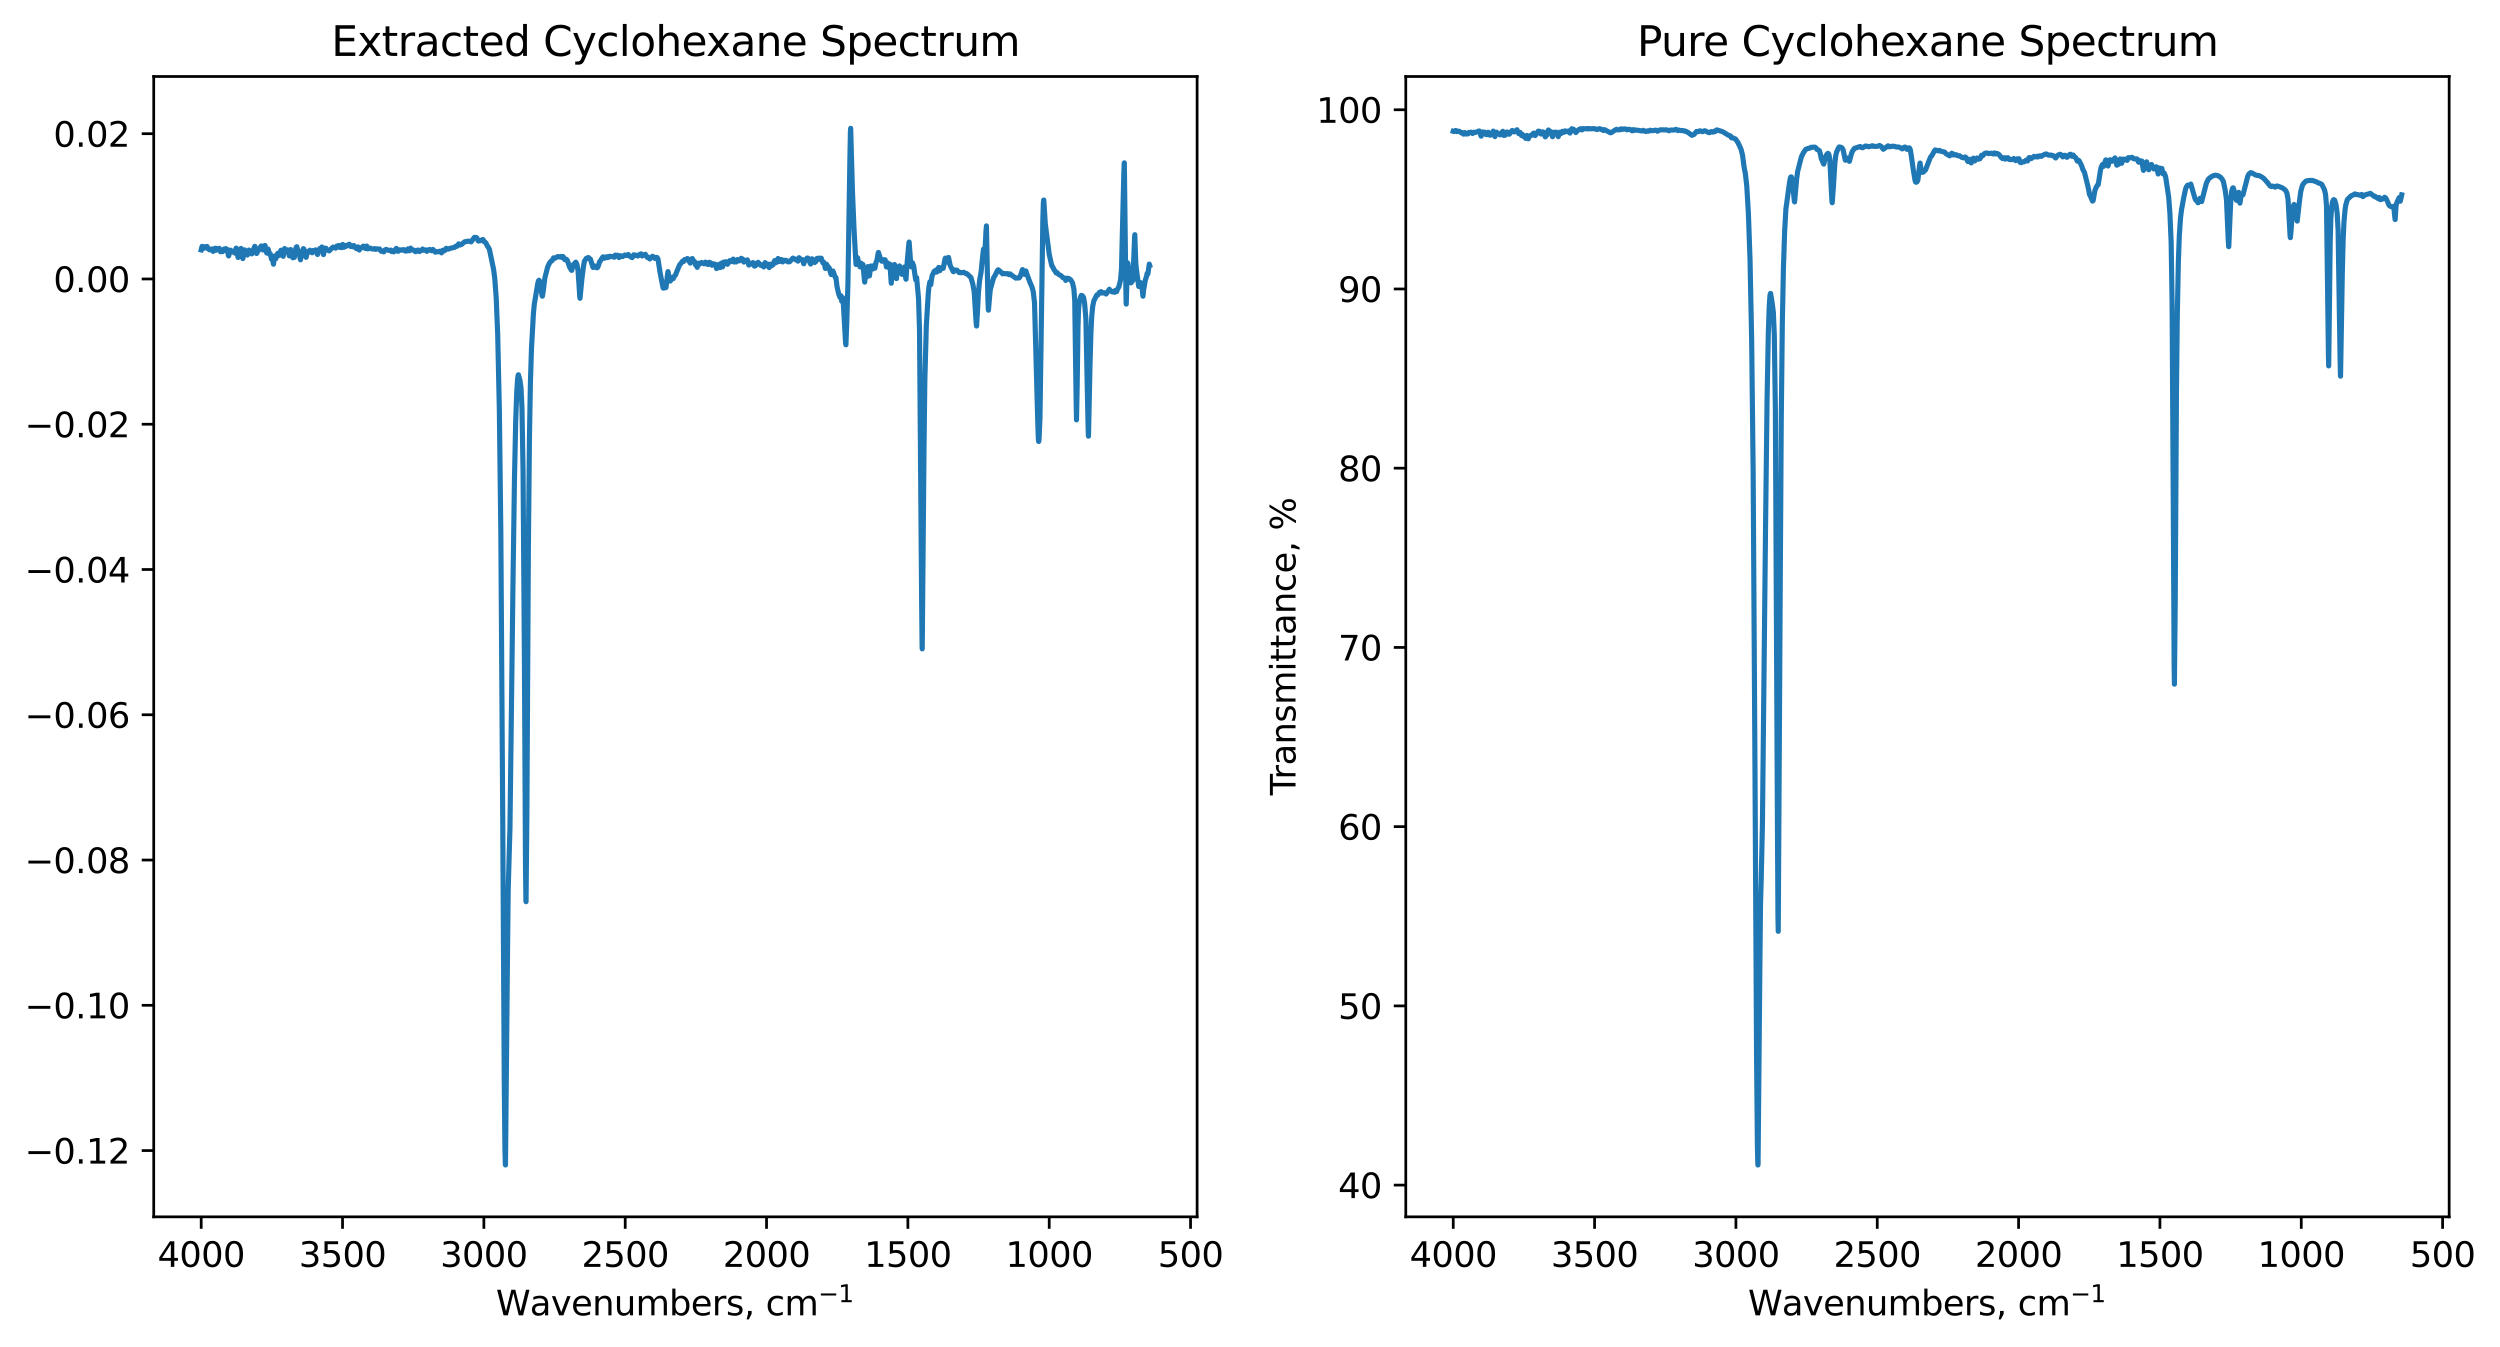 <?xml version="1.0" encoding="utf-8" standalone="no"?>
<!DOCTYPE svg PUBLIC "-//W3C//DTD SVG 1.1//EN"
  "http://www.w3.org/Graphics/SVG/1.1/DTD/svg11.dtd">
<svg xmlns:xlink="http://www.w3.org/1999/xlink" width="729.277pt" height="393.036pt" viewBox="0 0 729.277 393.036" xmlns="http://www.w3.org/2000/svg" version="1.1">
 <defs>
  <style type="text/css">*{stroke-linejoin: round; stroke-linecap: butt}</style>
 </defs>
 <g id="figure_1">
  <g id="patch_1">
   <path d="M 0 393.036 
L 729.277 393.036 
L 729.277 0 
L 0 0 
z
" style="fill: #ffffff"/>
  </g>
  <g id="axes_1">
   <g id="patch_2">
    <path d="M 44.845 354.958 
L 349.209 354.958 
L 349.209 22.318 
L 44.845 22.318 
z
" style="fill: #ffffff"/>
   </g>
   <g id="matplotlib.axis_1">
    <g id="xtick_1">
     <g id="line2d_1">
      <defs>
       <path id="m84fbb3c18c" d="M 0 0 
L 0 3.5 
" style="stroke: #000000; stroke-width: 0.8"/>
      </defs>
      <g>
       <use xlink:href="#m84fbb3c18c" x="347.297" y="354.958" style="stroke: #000000; stroke-width: 0.8"/>
      </g>
     </g>
     <g id="text_1">
      <!-- 500 -->
      <g transform="translate(337.753 369.557) scale(0.1 -0.1)">
       <defs>
        <path id="DejaVuSans-35" d="M 691 4666 
L 3169 4666 
L 3169 4134 
L 1269 4134 
L 1269 2991 
Q 1406 3038 1543 3061 
Q 1681 3084 1819 3084 
Q 2600 3084 3056 2656 
Q 3513 2228 3513 1497 
Q 3513 744 3044 326 
Q 2575 -91 1722 -91 
Q 1428 -91 1123 -41 
Q 819 9 494 109 
L 494 744 
Q 775 591 1075 516 
Q 1375 441 1709 441 
Q 2250 441 2565 725 
Q 2881 1009 2881 1497 
Q 2881 1984 2565 2268 
Q 2250 2553 1709 2553 
Q 1456 2553 1204 2497 
Q 953 2441 691 2322 
L 691 4666 
z
" transform="scale(0.016)"/>
        <path id="DejaVuSans-30" d="M 2034 4250 
Q 1547 4250 1301 3770 
Q 1056 3291 1056 2328 
Q 1056 1369 1301 889 
Q 1547 409 2034 409 
Q 2525 409 2770 889 
Q 3016 1369 3016 2328 
Q 3016 3291 2770 3770 
Q 2525 4250 2034 4250 
z
M 2034 4750 
Q 2819 4750 3233 4129 
Q 3647 3509 3647 2328 
Q 3647 1150 3233 529 
Q 2819 -91 2034 -91 
Q 1250 -91 836 529 
Q 422 1150 422 2328 
Q 422 3509 836 4129 
Q 1250 4750 2034 4750 
z
" transform="scale(0.016)"/>
       </defs>
       <use xlink:href="#DejaVuSans-35"/>
       <use xlink:href="#DejaVuSans-30" x="63.623"/>
       <use xlink:href="#DejaVuSans-30" x="127.246"/>
      </g>
     </g>
    </g>
    <g id="xtick_2">
     <g id="line2d_2">
      <g>
       <use xlink:href="#m84fbb3c18c" x="306.067" y="354.958" style="stroke: #000000; stroke-width: 0.8"/>
      </g>
     </g>
     <g id="text_2">
      <!-- 1000 -->
      <g transform="translate(293.342 369.557) scale(0.1 -0.1)">
       <defs>
        <path id="DejaVuSans-31" d="M 794 531 
L 1825 531 
L 1825 4091 
L 703 3866 
L 703 4441 
L 1819 4666 
L 2450 4666 
L 2450 531 
L 3481 531 
L 3481 0 
L 794 0 
L 794 531 
z
" transform="scale(0.016)"/>
       </defs>
       <use xlink:href="#DejaVuSans-31"/>
       <use xlink:href="#DejaVuSans-30" x="63.623"/>
       <use xlink:href="#DejaVuSans-30" x="127.246"/>
       <use xlink:href="#DejaVuSans-30" x="190.869"/>
      </g>
     </g>
    </g>
    <g id="xtick_3">
     <g id="line2d_3">
      <g>
       <use xlink:href="#m84fbb3c18c" x="264.838" y="354.958" style="stroke: #000000; stroke-width: 0.8"/>
      </g>
     </g>
     <g id="text_3">
      <!-- 1500 -->
      <g transform="translate(252.113 369.557) scale(0.1 -0.1)">
       <use xlink:href="#DejaVuSans-31"/>
       <use xlink:href="#DejaVuSans-35" x="63.623"/>
       <use xlink:href="#DejaVuSans-30" x="127.246"/>
       <use xlink:href="#DejaVuSans-30" x="190.869"/>
      </g>
     </g>
    </g>
    <g id="xtick_4">
     <g id="line2d_4">
      <g>
       <use xlink:href="#m84fbb3c18c" x="223.608" y="354.958" style="stroke: #000000; stroke-width: 0.8"/>
      </g>
     </g>
     <g id="text_4">
      <!-- 2000 -->
      <g transform="translate(210.883 369.557) scale(0.1 -0.1)">
       <defs>
        <path id="DejaVuSans-32" d="M 1228 531 
L 3431 531 
L 3431 0 
L 469 0 
L 469 531 
Q 828 903 1448 1529 
Q 2069 2156 2228 2338 
Q 2531 2678 2651 2914 
Q 2772 3150 2772 3378 
Q 2772 3750 2511 3984 
Q 2250 4219 1831 4219 
Q 1534 4219 1204 4116 
Q 875 4013 500 3803 
L 500 4441 
Q 881 4594 1212 4672 
Q 1544 4750 1819 4750 
Q 2544 4750 2975 4387 
Q 3406 4025 3406 3419 
Q 3406 3131 3298 2873 
Q 3191 2616 2906 2266 
Q 2828 2175 2409 1742 
Q 1991 1309 1228 531 
z
" transform="scale(0.016)"/>
       </defs>
       <use xlink:href="#DejaVuSans-32"/>
       <use xlink:href="#DejaVuSans-30" x="63.623"/>
       <use xlink:href="#DejaVuSans-30" x="127.246"/>
       <use xlink:href="#DejaVuSans-30" x="190.869"/>
      </g>
     </g>
    </g>
    <g id="xtick_5">
     <g id="line2d_5">
      <g>
       <use xlink:href="#m84fbb3c18c" x="182.379" y="354.958" style="stroke: #000000; stroke-width: 0.8"/>
      </g>
     </g>
     <g id="text_5">
      <!-- 2500 -->
      <g transform="translate(169.654 369.557) scale(0.1 -0.1)">
       <use xlink:href="#DejaVuSans-32"/>
       <use xlink:href="#DejaVuSans-35" x="63.623"/>
       <use xlink:href="#DejaVuSans-30" x="127.246"/>
       <use xlink:href="#DejaVuSans-30" x="190.869"/>
      </g>
     </g>
    </g>
    <g id="xtick_6">
     <g id="line2d_6">
      <g>
       <use xlink:href="#m84fbb3c18c" x="141.149" y="354.958" style="stroke: #000000; stroke-width: 0.8"/>
      </g>
     </g>
     <g id="text_6">
      <!-- 3000 -->
      <g transform="translate(128.424 369.557) scale(0.1 -0.1)">
       <defs>
        <path id="DejaVuSans-33" d="M 2597 2516 
Q 3050 2419 3304 2112 
Q 3559 1806 3559 1356 
Q 3559 666 3084 287 
Q 2609 -91 1734 -91 
Q 1441 -91 1130 -33 
Q 819 25 488 141 
L 488 750 
Q 750 597 1062 519 
Q 1375 441 1716 441 
Q 2309 441 2620 675 
Q 2931 909 2931 1356 
Q 2931 1769 2642 2001 
Q 2353 2234 1838 2234 
L 1294 2234 
L 1294 2753 
L 1863 2753 
Q 2328 2753 2575 2939 
Q 2822 3125 2822 3475 
Q 2822 3834 2567 4026 
Q 2313 4219 1838 4219 
Q 1578 4219 1281 4162 
Q 984 4106 628 3988 
L 628 4550 
Q 988 4650 1302 4700 
Q 1616 4750 1894 4750 
Q 2613 4750 3031 4423 
Q 3450 4097 3450 3541 
Q 3450 3153 3228 2886 
Q 3006 2619 2597 2516 
z
" transform="scale(0.016)"/>
       </defs>
       <use xlink:href="#DejaVuSans-33"/>
       <use xlink:href="#DejaVuSans-30" x="63.623"/>
       <use xlink:href="#DejaVuSans-30" x="127.246"/>
       <use xlink:href="#DejaVuSans-30" x="190.869"/>
      </g>
     </g>
    </g>
    <g id="xtick_7">
     <g id="line2d_7">
      <g>
       <use xlink:href="#m84fbb3c18c" x="99.92" y="354.958" style="stroke: #000000; stroke-width: 0.8"/>
      </g>
     </g>
     <g id="text_7">
      <!-- 3500 -->
      <g transform="translate(87.195 369.557) scale(0.1 -0.1)">
       <use xlink:href="#DejaVuSans-33"/>
       <use xlink:href="#DejaVuSans-35" x="63.623"/>
       <use xlink:href="#DejaVuSans-30" x="127.246"/>
       <use xlink:href="#DejaVuSans-30" x="190.869"/>
      </g>
     </g>
    </g>
    <g id="xtick_8">
     <g id="line2d_8">
      <g>
       <use xlink:href="#m84fbb3c18c" x="58.69" y="354.958" style="stroke: #000000; stroke-width: 0.8"/>
      </g>
     </g>
     <g id="text_8">
      <!-- 4000 -->
      <g transform="translate(45.965 369.557) scale(0.1 -0.1)">
       <defs>
        <path id="DejaVuSans-34" d="M 2419 4116 
L 825 1625 
L 2419 1625 
L 2419 4116 
z
M 2253 4666 
L 3047 4666 
L 3047 1625 
L 3713 1625 
L 3713 1100 
L 3047 1100 
L 3047 0 
L 2419 0 
L 2419 1100 
L 313 1100 
L 313 1709 
L 2253 4666 
z
" transform="scale(0.016)"/>
       </defs>
       <use xlink:href="#DejaVuSans-34"/>
       <use xlink:href="#DejaVuSans-30" x="63.623"/>
       <use xlink:href="#DejaVuSans-30" x="127.246"/>
       <use xlink:href="#DejaVuSans-30" x="190.869"/>
      </g>
     </g>
    </g>
    <g id="text_9">
     <!-- Wavenumbers, cm$^{-1}$ -->
     <g transform="translate(144.677 383.757) scale(0.1 -0.1)">
      <defs>
       <path id="DejaVuSans-57" d="M 213 4666 
L 850 4666 
L 1831 722 
L 2809 4666 
L 3519 4666 
L 4500 722 
L 5478 4666 
L 6119 4666 
L 4947 0 
L 4153 0 
L 3169 4050 
L 2175 0 
L 1381 0 
L 213 4666 
z
" transform="scale(0.016)"/>
       <path id="DejaVuSans-61" d="M 2194 1759 
Q 1497 1759 1228 1600 
Q 959 1441 959 1056 
Q 959 750 1161 570 
Q 1363 391 1709 391 
Q 2188 391 2477 730 
Q 2766 1069 2766 1631 
L 2766 1759 
L 2194 1759 
z
M 3341 1997 
L 3341 0 
L 2766 0 
L 2766 531 
Q 2569 213 2275 61 
Q 1981 -91 1556 -91 
Q 1019 -91 701 211 
Q 384 513 384 1019 
Q 384 1609 779 1909 
Q 1175 2209 1959 2209 
L 2766 2209 
L 2766 2266 
Q 2766 2663 2505 2880 
Q 2244 3097 1772 3097 
Q 1472 3097 1187 3025 
Q 903 2953 641 2809 
L 641 3341 
Q 956 3463 1253 3523 
Q 1550 3584 1831 3584 
Q 2591 3584 2966 3190 
Q 3341 2797 3341 1997 
z
" transform="scale(0.016)"/>
       <path id="DejaVuSans-76" d="M 191 3500 
L 800 3500 
L 1894 563 
L 2988 3500 
L 3597 3500 
L 2284 0 
L 1503 0 
L 191 3500 
z
" transform="scale(0.016)"/>
       <path id="DejaVuSans-65" d="M 3597 1894 
L 3597 1613 
L 953 1613 
Q 991 1019 1311 708 
Q 1631 397 2203 397 
Q 2534 397 2845 478 
Q 3156 559 3463 722 
L 3463 178 
Q 3153 47 2828 -22 
Q 2503 -91 2169 -91 
Q 1331 -91 842 396 
Q 353 884 353 1716 
Q 353 2575 817 3079 
Q 1281 3584 2069 3584 
Q 2775 3584 3186 3129 
Q 3597 2675 3597 1894 
z
M 3022 2063 
Q 3016 2534 2758 2815 
Q 2500 3097 2075 3097 
Q 1594 3097 1305 2825 
Q 1016 2553 972 2059 
L 3022 2063 
z
" transform="scale(0.016)"/>
       <path id="DejaVuSans-6e" d="M 3513 2113 
L 3513 0 
L 2938 0 
L 2938 2094 
Q 2938 2591 2744 2837 
Q 2550 3084 2163 3084 
Q 1697 3084 1428 2787 
Q 1159 2491 1159 1978 
L 1159 0 
L 581 0 
L 581 3500 
L 1159 3500 
L 1159 2956 
Q 1366 3272 1645 3428 
Q 1925 3584 2291 3584 
Q 2894 3584 3203 3211 
Q 3513 2838 3513 2113 
z
" transform="scale(0.016)"/>
       <path id="DejaVuSans-75" d="M 544 1381 
L 544 3500 
L 1119 3500 
L 1119 1403 
Q 1119 906 1312 657 
Q 1506 409 1894 409 
Q 2359 409 2629 706 
Q 2900 1003 2900 1516 
L 2900 3500 
L 3475 3500 
L 3475 0 
L 2900 0 
L 2900 538 
Q 2691 219 2414 64 
Q 2138 -91 1772 -91 
Q 1169 -91 856 284 
Q 544 659 544 1381 
z
M 1991 3584 
L 1991 3584 
z
" transform="scale(0.016)"/>
       <path id="DejaVuSans-6d" d="M 3328 2828 
Q 3544 3216 3844 3400 
Q 4144 3584 4550 3584 
Q 5097 3584 5394 3201 
Q 5691 2819 5691 2113 
L 5691 0 
L 5113 0 
L 5113 2094 
Q 5113 2597 4934 2840 
Q 4756 3084 4391 3084 
Q 3944 3084 3684 2787 
Q 3425 2491 3425 1978 
L 3425 0 
L 2847 0 
L 2847 2094 
Q 2847 2600 2669 2842 
Q 2491 3084 2119 3084 
Q 1678 3084 1418 2786 
Q 1159 2488 1159 1978 
L 1159 0 
L 581 0 
L 581 3500 
L 1159 3500 
L 1159 2956 
Q 1356 3278 1631 3431 
Q 1906 3584 2284 3584 
Q 2666 3584 2933 3390 
Q 3200 3197 3328 2828 
z
" transform="scale(0.016)"/>
       <path id="DejaVuSans-62" d="M 3116 1747 
Q 3116 2381 2855 2742 
Q 2594 3103 2138 3103 
Q 1681 3103 1420 2742 
Q 1159 2381 1159 1747 
Q 1159 1113 1420 752 
Q 1681 391 2138 391 
Q 2594 391 2855 752 
Q 3116 1113 3116 1747 
z
M 1159 2969 
Q 1341 3281 1617 3432 
Q 1894 3584 2278 3584 
Q 2916 3584 3314 3078 
Q 3713 2572 3713 1747 
Q 3713 922 3314 415 
Q 2916 -91 2278 -91 
Q 1894 -91 1617 61 
Q 1341 213 1159 525 
L 1159 0 
L 581 0 
L 581 4863 
L 1159 4863 
L 1159 2969 
z
" transform="scale(0.016)"/>
       <path id="DejaVuSans-72" d="M 2631 2963 
Q 2534 3019 2420 3045 
Q 2306 3072 2169 3072 
Q 1681 3072 1420 2755 
Q 1159 2438 1159 1844 
L 1159 0 
L 581 0 
L 581 3500 
L 1159 3500 
L 1159 2956 
Q 1341 3275 1631 3429 
Q 1922 3584 2338 3584 
Q 2397 3584 2469 3576 
Q 2541 3569 2628 3553 
L 2631 2963 
z
" transform="scale(0.016)"/>
       <path id="DejaVuSans-73" d="M 2834 3397 
L 2834 2853 
Q 2591 2978 2328 3040 
Q 2066 3103 1784 3103 
Q 1356 3103 1142 2972 
Q 928 2841 928 2578 
Q 928 2378 1081 2264 
Q 1234 2150 1697 2047 
L 1894 2003 
Q 2506 1872 2764 1633 
Q 3022 1394 3022 966 
Q 3022 478 2636 193 
Q 2250 -91 1575 -91 
Q 1294 -91 989 -36 
Q 684 19 347 128 
L 347 722 
Q 666 556 975 473 
Q 1284 391 1588 391 
Q 1994 391 2212 530 
Q 2431 669 2431 922 
Q 2431 1156 2273 1281 
Q 2116 1406 1581 1522 
L 1381 1569 
Q 847 1681 609 1914 
Q 372 2147 372 2553 
Q 372 3047 722 3315 
Q 1072 3584 1716 3584 
Q 2034 3584 2315 3537 
Q 2597 3491 2834 3397 
z
" transform="scale(0.016)"/>
       <path id="DejaVuSans-2c" d="M 750 794 
L 1409 794 
L 1409 256 
L 897 -744 
L 494 -744 
L 750 256 
L 750 794 
z
" transform="scale(0.016)"/>
       <path id="DejaVuSans-20" transform="scale(0.016)"/>
       <path id="DejaVuSans-63" d="M 3122 3366 
L 3122 2828 
Q 2878 2963 2633 3030 
Q 2388 3097 2138 3097 
Q 1578 3097 1268 2742 
Q 959 2388 959 1747 
Q 959 1106 1268 751 
Q 1578 397 2138 397 
Q 2388 397 2633 464 
Q 2878 531 3122 666 
L 3122 134 
Q 2881 22 2623 -34 
Q 2366 -91 2075 -91 
Q 1284 -91 818 406 
Q 353 903 353 1747 
Q 353 2603 823 3093 
Q 1294 3584 2113 3584 
Q 2378 3584 2631 3529 
Q 2884 3475 3122 3366 
z
" transform="scale(0.016)"/>
       <path id="DejaVuSans-2212" d="M 678 2272 
L 4684 2272 
L 4684 1741 
L 678 1741 
L 678 2272 
z
" transform="scale(0.016)"/>
      </defs>
      <use xlink:href="#DejaVuSans-57" transform="translate(0 0.684)"/>
      <use xlink:href="#DejaVuSans-61" transform="translate(98.877 0.684)"/>
      <use xlink:href="#DejaVuSans-76" transform="translate(160.156 0.684)"/>
      <use xlink:href="#DejaVuSans-65" transform="translate(219.336 0.684)"/>
      <use xlink:href="#DejaVuSans-6e" transform="translate(280.859 0.684)"/>
      <use xlink:href="#DejaVuSans-75" transform="translate(344.238 0.684)"/>
      <use xlink:href="#DejaVuSans-6d" transform="translate(407.617 0.684)"/>
      <use xlink:href="#DejaVuSans-62" transform="translate(505.029 0.684)"/>
      <use xlink:href="#DejaVuSans-65" transform="translate(568.506 0.684)"/>
      <use xlink:href="#DejaVuSans-72" transform="translate(630.029 0.684)"/>
      <use xlink:href="#DejaVuSans-73" transform="translate(671.143 0.684)"/>
      <use xlink:href="#DejaVuSans-2c" transform="translate(723.242 0.684)"/>
      <use xlink:href="#DejaVuSans-20" transform="translate(755.029 0.684)"/>
      <use xlink:href="#DejaVuSans-63" transform="translate(786.816 0.684)"/>
      <use xlink:href="#DejaVuSans-6d" transform="translate(841.797 0.684)"/>
      <use xlink:href="#DejaVuSans-2212" transform="translate(940.166 38.966) scale(0.7)"/>
      <use xlink:href="#DejaVuSans-31" transform="translate(998.818 38.966) scale(0.7)"/>
     </g>
    </g>
   </g>
   <g id="matplotlib.axis_2">
    <g id="ytick_1">
     <g id="line2d_9">
      <defs>
       <path id="ma6429450b6" d="M 0 0 
L -3.5 0 
" style="stroke: #000000; stroke-width: 0.8"/>
      </defs>
      <g>
       <use xlink:href="#ma6429450b6" x="44.845" y="335.638" style="stroke: #000000; stroke-width: 0.8"/>
      </g>
     </g>
     <g id="text_10">
      <!-- −0.12 -->
      <g transform="translate(7.2 339.437) scale(0.1 -0.1)">
       <defs>
        <path id="DejaVuSans-2e" d="M 684 794 
L 1344 794 
L 1344 0 
L 684 0 
L 684 794 
z
" transform="scale(0.016)"/>
       </defs>
       <use xlink:href="#DejaVuSans-2212"/>
       <use xlink:href="#DejaVuSans-30" x="83.789"/>
       <use xlink:href="#DejaVuSans-2e" x="147.412"/>
       <use xlink:href="#DejaVuSans-31" x="179.199"/>
       <use xlink:href="#DejaVuSans-32" x="242.822"/>
      </g>
     </g>
    </g>
    <g id="ytick_2">
     <g id="line2d_10">
      <g>
       <use xlink:href="#ma6429450b6" x="44.845" y="293.262" style="stroke: #000000; stroke-width: 0.8"/>
      </g>
     </g>
     <g id="text_11">
      <!-- −0.10 -->
      <g transform="translate(7.2 297.061) scale(0.1 -0.1)">
       <use xlink:href="#DejaVuSans-2212"/>
       <use xlink:href="#DejaVuSans-30" x="83.789"/>
       <use xlink:href="#DejaVuSans-2e" x="147.412"/>
       <use xlink:href="#DejaVuSans-31" x="179.199"/>
       <use xlink:href="#DejaVuSans-30" x="242.822"/>
      </g>
     </g>
    </g>
    <g id="ytick_3">
     <g id="line2d_11">
      <g>
       <use xlink:href="#ma6429450b6" x="44.845" y="250.887" style="stroke: #000000; stroke-width: 0.8"/>
      </g>
     </g>
     <g id="text_12">
      <!-- −0.08 -->
      <g transform="translate(7.2 254.686) scale(0.1 -0.1)">
       <defs>
        <path id="DejaVuSans-38" d="M 2034 2216 
Q 1584 2216 1326 1975 
Q 1069 1734 1069 1313 
Q 1069 891 1326 650 
Q 1584 409 2034 409 
Q 2484 409 2743 651 
Q 3003 894 3003 1313 
Q 3003 1734 2745 1975 
Q 2488 2216 2034 2216 
z
M 1403 2484 
Q 997 2584 770 2862 
Q 544 3141 544 3541 
Q 544 4100 942 4425 
Q 1341 4750 2034 4750 
Q 2731 4750 3128 4425 
Q 3525 4100 3525 3541 
Q 3525 3141 3298 2862 
Q 3072 2584 2669 2484 
Q 3125 2378 3379 2068 
Q 3634 1759 3634 1313 
Q 3634 634 3220 271 
Q 2806 -91 2034 -91 
Q 1263 -91 848 271 
Q 434 634 434 1313 
Q 434 1759 690 2068 
Q 947 2378 1403 2484 
z
M 1172 3481 
Q 1172 3119 1398 2916 
Q 1625 2713 2034 2713 
Q 2441 2713 2670 2916 
Q 2900 3119 2900 3481 
Q 2900 3844 2670 4047 
Q 2441 4250 2034 4250 
Q 1625 4250 1398 4047 
Q 1172 3844 1172 3481 
z
" transform="scale(0.016)"/>
       </defs>
       <use xlink:href="#DejaVuSans-2212"/>
       <use xlink:href="#DejaVuSans-30" x="83.789"/>
       <use xlink:href="#DejaVuSans-2e" x="147.412"/>
       <use xlink:href="#DejaVuSans-30" x="179.199"/>
       <use xlink:href="#DejaVuSans-38" x="242.822"/>
      </g>
     </g>
    </g>
    <g id="ytick_4">
     <g id="line2d_12">
      <g>
       <use xlink:href="#ma6429450b6" x="44.845" y="208.511" style="stroke: #000000; stroke-width: 0.8"/>
      </g>
     </g>
     <g id="text_13">
      <!-- −0.06 -->
      <g transform="translate(7.2 212.31) scale(0.1 -0.1)">
       <defs>
        <path id="DejaVuSans-36" d="M 2113 2584 
Q 1688 2584 1439 2293 
Q 1191 2003 1191 1497 
Q 1191 994 1439 701 
Q 1688 409 2113 409 
Q 2538 409 2786 701 
Q 3034 994 3034 1497 
Q 3034 2003 2786 2293 
Q 2538 2584 2113 2584 
z
M 3366 4563 
L 3366 3988 
Q 3128 4100 2886 4159 
Q 2644 4219 2406 4219 
Q 1781 4219 1451 3797 
Q 1122 3375 1075 2522 
Q 1259 2794 1537 2939 
Q 1816 3084 2150 3084 
Q 2853 3084 3261 2657 
Q 3669 2231 3669 1497 
Q 3669 778 3244 343 
Q 2819 -91 2113 -91 
Q 1303 -91 875 529 
Q 447 1150 447 2328 
Q 447 3434 972 4092 
Q 1497 4750 2381 4750 
Q 2619 4750 2861 4703 
Q 3103 4656 3366 4563 
z
" transform="scale(0.016)"/>
       </defs>
       <use xlink:href="#DejaVuSans-2212"/>
       <use xlink:href="#DejaVuSans-30" x="83.789"/>
       <use xlink:href="#DejaVuSans-2e" x="147.412"/>
       <use xlink:href="#DejaVuSans-30" x="179.199"/>
       <use xlink:href="#DejaVuSans-36" x="242.822"/>
      </g>
     </g>
    </g>
    <g id="ytick_5">
     <g id="line2d_13">
      <g>
       <use xlink:href="#ma6429450b6" x="44.845" y="166.135" style="stroke: #000000; stroke-width: 0.8"/>
      </g>
     </g>
     <g id="text_14">
      <!-- −0.04 -->
      <g transform="translate(7.2 169.935) scale(0.1 -0.1)">
       <use xlink:href="#DejaVuSans-2212"/>
       <use xlink:href="#DejaVuSans-30" x="83.789"/>
       <use xlink:href="#DejaVuSans-2e" x="147.412"/>
       <use xlink:href="#DejaVuSans-30" x="179.199"/>
       <use xlink:href="#DejaVuSans-34" x="242.822"/>
      </g>
     </g>
    </g>
    <g id="ytick_6">
     <g id="line2d_14">
      <g>
       <use xlink:href="#ma6429450b6" x="44.845" y="123.76" style="stroke: #000000; stroke-width: 0.8"/>
      </g>
     </g>
     <g id="text_15">
      <!-- −0.02 -->
      <g transform="translate(7.2 127.559) scale(0.1 -0.1)">
       <use xlink:href="#DejaVuSans-2212"/>
       <use xlink:href="#DejaVuSans-30" x="83.789"/>
       <use xlink:href="#DejaVuSans-2e" x="147.412"/>
       <use xlink:href="#DejaVuSans-30" x="179.199"/>
       <use xlink:href="#DejaVuSans-32" x="242.822"/>
      </g>
     </g>
    </g>
    <g id="ytick_7">
     <g id="line2d_15">
      <g>
       <use xlink:href="#ma6429450b6" x="44.845" y="81.384" style="stroke: #000000; stroke-width: 0.8"/>
      </g>
     </g>
     <g id="text_16">
      <!-- 0.00 -->
      <g transform="translate(15.58 85.184) scale(0.1 -0.1)">
       <use xlink:href="#DejaVuSans-30"/>
       <use xlink:href="#DejaVuSans-2e" x="63.623"/>
       <use xlink:href="#DejaVuSans-30" x="95.41"/>
       <use xlink:href="#DejaVuSans-30" x="159.033"/>
      </g>
     </g>
    </g>
    <g id="ytick_8">
     <g id="line2d_16">
      <g>
       <use xlink:href="#ma6429450b6" x="44.845" y="39.009" style="stroke: #000000; stroke-width: 0.8"/>
      </g>
     </g>
     <g id="text_17">
      <!-- 0.02 -->
      <g transform="translate(15.58 42.808) scale(0.1 -0.1)">
       <use xlink:href="#DejaVuSans-30"/>
       <use xlink:href="#DejaVuSans-2e" x="63.623"/>
       <use xlink:href="#DejaVuSans-30" x="95.41"/>
       <use xlink:href="#DejaVuSans-32" x="159.033"/>
      </g>
     </g>
    </g>
   </g>
   <g id="line2d_17">
    <path d="M 335.374 77.417 
L 335.255 77.046 
L 335.136 77.906 
L 334.857 79.894 
L 334.778 79.867 
L 334.659 79.719 
L 334.619 79.767 
L 334.46 80.655 
L 334.261 81.216 
L 334.142 81.532 
L 333.585 84.707 
L 333.426 86.404 
L 333.386 86.262 
L 333.029 82.838 
L 332.949 82.875 
L 332.87 82.81 
L 332.671 82.412 
L 332.631 82.433 
L 332.432 82.935 
L 332.194 83.58 
L 332.154 83.501 
L 331.995 82.318 
L 331.438 78.055 
L 331.319 76.69 
L 331.041 68.468 
L 330.961 69.445 
L 330.484 81.659 
L 330.286 82.06 
L 329.928 82.517 
L 329.888 82.475 
L 329.729 81.965 
L 329.451 79.961 
L 329.013 76.828 
L 328.974 76.704 
L 328.934 76.74 
L 328.854 77.597 
L 328.695 83.433 
L 328.536 88.708 
L 328.497 88.234 
L 328.377 80.695 
L 327.98 47.507 
L 327.94 47.607 
L 327.821 51.053 
L 327.145 78.533 
L 326.867 81.683 
L 326.429 83.543 
L 325.952 84.481 
L 325.714 85.089 
L 325.595 84.995 
L 325.396 84.721 
L 325.356 84.754 
L 325.117 85.27 
L 325.038 85.179 
L 324.839 84.952 
L 324.521 85.172 
L 323.965 84.911 
L 323.607 84.377 
L 323.448 84.626 
L 323.05 85.181 
L 322.653 85.773 
L 322.573 85.699 
L 322.017 85.365 
L 321.818 85.465 
L 321.619 85.401 
L 321.46 85.493 
L 321.182 85.071 
L 321.102 85.18 
L 320.903 85.333 
L 320.705 85.291 
L 320.267 86.038 
L 320.148 86.117 
L 320.108 86.083 
L 319.949 86.053 
L 319.114 87.697 
L 318.757 89.331 
L 318.478 92.248 
L 318.24 96.891 
L 317.962 106.697 
L 317.524 127.233 
L 317.485 126.988 
L 317.365 122.622 
L 316.769 93.128 
L 316.411 88.64 
L 316.093 86.779 
L 315.775 86.294 
L 315.417 86.166 
L 315.258 86.489 
L 314.821 88.194 
L 314.622 90.328 
L 314.463 95.27 
L 314.225 112.577 
L 314.026 122.481 
L 313.907 115.91 
L 313.509 87.634 
L 313.271 84.326 
L 312.873 82.554 
L 312.475 81.845 
L 312.237 81.543 
L 312.078 81.535 
L 311.76 81.222 
L 311.72 81.255 
L 311.521 81.283 
L 311.243 81.15 
L 311.044 81.609 
L 310.885 81.803 
L 310.726 81.426 
L 310.527 81.115 
L 310.09 81.006 
L 309.812 80.699 
L 309.335 80.292 
L 308.937 80.132 
L 308.699 79.928 
L 308.381 79.539 
L 308.063 79.604 
L 307.824 79.11 
L 307.546 78.771 
L 307.387 78.492 
L 307.029 77.73 
L 306.91 77.679 
L 306.751 77.243 
L 306.075 74.203 
L 304.922 65.297 
L 304.485 58.358 
L 304.445 58.368 
L 304.365 59.107 
L 304.206 64.079 
L 303.928 83.489 
L 303.372 121.863 
L 303.093 128.277 
L 303.014 128.779 
L 302.974 128.744 
L 302.894 127.968 
L 302.735 123.489 
L 301.781 88.361 
L 301.424 85.154 
L 301.066 83.785 
L 300.469 82.4 
L 299.476 79.746 
L 299.277 79.037 
L 299.237 79.064 
L 299.038 79.75 
L 298.839 80.036 
L 298.68 79.777 
L 298.283 78.647 
L 298.203 78.74 
L 297.965 79.582 
L 297.488 80.875 
L 297.249 81.087 
L 296.852 81.059 
L 296.335 81.14 
L 295.023 80.222 
L 294.665 79.892 
L 294.506 79.998 
L 294.307 80.114 
L 293.95 79.811 
L 293.552 79.861 
L 293.274 79.809 
L 293.035 79.844 
L 292.757 79.74 
L 292.479 79.89 
L 292.161 79.576 
L 291.723 79.129 
L 291.206 78.695 
L 290.928 78.955 
L 290.729 79.413 
L 290.332 80.242 
L 289.815 81.093 
L 288.901 84.396 
L 288.702 86.201 
L 288.344 90.479 
L 288.304 90.282 
L 288.185 87.472 
L 287.748 65.894 
L 287.629 67.355 
L 287.271 74.219 
L 287.151 73.603 
L 286.953 72.619 
L 286.873 72.809 
L 286.674 74.592 
L 286.197 79.315 
L 285.76 81.847 
L 285.442 85.046 
L 285.164 90.395 
L 284.886 95.101 
L 284.846 95.094 
L 284.726 93.792 
L 284.17 84.986 
L 283.772 82.837 
L 283.216 80.917 
L 282.898 80.638 
L 282.341 80.099 
L 281.944 79.792 
L 281.745 79.812 
L 281.109 79.417 
L 280.433 79.575 
L 280.274 79.532 
L 280.035 79.415 
L 279.797 79.526 
L 279.161 78.81 
L 278.962 78.804 
L 278.724 78.85 
L 278.445 78.723 
L 278.246 79.137 
L 278.127 79.28 
L 278.087 79.25 
L 277.173 77.417 
L 276.696 75.09 
L 276.617 75.153 
L 276.457 75.745 
L 276.259 76.476 
L 276.219 76.447 
L 276.02 75.773 
L 275.782 75.289 
L 275.662 75.554 
L 275.424 76.882 
L 275.146 78.277 
L 274.708 78.271 
L 274.47 78.114 
L 274.35 78.393 
L 274.152 78.974 
L 274.112 78.905 
L 273.834 78.008 
L 273.794 78.073 
L 273.277 79.35 
L 273.198 79.372 
L 273.158 79.315 
L 272.959 78.788 
L 272.919 78.823 
L 272.681 79.35 
L 272.641 79.307 
L 272.482 79.166 
L 272.323 79.623 
L 272.084 80.048 
L 271.925 80.366 
L 271.766 81.241 
L 271.528 83.02 
L 271.488 82.939 
L 271.289 82.177 
L 271.25 82.255 
L 270.971 83.753 
L 270.772 85.846 
L 270.216 95.09 
L 269.779 111.21 
L 269.54 131.359 
L 269.023 189.277 
L 268.984 188.273 
L 268.864 177.092 
L 268.228 96.242 
L 267.95 87.12 
L 267.393 80.98 
L 267.314 81.099 
L 267.155 81.684 
L 267.115 81.644 
L 266.956 80.6 
L 266.519 77.517 
L 266.161 76.647 
L 266.081 76.782 
L 265.803 77.832 
L 265.763 77.753 
L 265.644 76.555 
L 265.207 70.602 
L 265.127 70.934 
L 264.531 77.655 
L 264.292 81.462 
L 264.253 81.363 
L 263.776 77.905 
L 263.696 78.052 
L 263.338 79.333 
L 263.259 79.516 
L 263.1 80.031 
L 262.981 79.35 
L 262.782 78.638 
L 262.663 78.533 
L 262.384 77.574 
L 262.344 77.637 
L 262.106 78.797 
L 262.026 78.609 
L 261.867 78.084 
L 261.788 78.513 
L 261.51 81.27 
L 261.47 81.125 
L 261.112 78.152 
L 260.953 77.16 
L 260.913 77.19 
L 260.715 77.716 
L 260.635 77.667 
L 260.555 77.733 
L 260.357 78.715 
L 260.198 80.093 
L 259.999 82.619 
L 259.959 82.228 
L 259.601 77.054 
L 259.403 77.051 
L 259.283 77.432 
L 259.124 77.984 
L 259.005 77.353 
L 258.846 76.632 
L 258.767 76.922 
L 258.608 77.869 
L 258.568 77.86 
L 258.448 77.081 
L 258.21 75.798 
L 257.971 75.76 
L 257.733 75.773 
L 257.256 76.207 
L 257.017 75.87 
L 256.54 74.556 
L 256.262 73.641 
L 256.222 73.667 
L 256.103 74.232 
L 255.785 76.031 
L 255.546 76.514 
L 255.228 78.219 
L 255.149 78.025 
L 254.99 77.427 
L 254.95 77.445 
L 254.791 78.172 
L 254.672 78.448 
L 254.632 78.384 
L 254.433 78.059 
L 254.274 78.047 
L 254.036 77.592 
L 253.996 77.678 
L 253.877 78.501 
L 253.638 80.457 
L 253.519 79.542 
L 253.241 77.786 
L 253.161 77.773 
L 253.042 78.248 
L 252.764 80.853 
L 252.684 80.651 
L 252.525 79.699 
L 252.485 79.74 
L 252.366 80.944 
L 252.247 82.295 
L 252.207 82.143 
L 251.73 77.153 
L 251.611 77.384 
L 251.452 77.683 
L 251.332 77.236 
L 251.173 76.766 
L 251.054 77.288 
L 250.895 77.869 
L 250.776 77.285 
L 250.577 76.44 
L 250.418 76.469 
L 250.14 75.164 
L 250.06 75.32 
L 249.861 76.324 
L 249.742 77.16 
L 249.702 77.102 
L 249.583 75.133 
L 249.106 66.328 
L 248.669 55.705 
L 248.152 37.438 
L 248.072 38.434 
L 247.913 46.872 
L 247.357 82.476 
L 246.999 94.316 
L 246.761 100.584 
L 246.721 100.513 
L 246.602 98.971 
L 245.926 87.086 
L 245.806 86.821 
L 245.687 87.372 
L 245.568 87.913 
L 245.528 87.813 
L 245.29 86.264 
L 245.21 86.449 
L 245.091 86.803 
L 245.051 86.784 
L 244.654 85.729 
L 244.176 83.634 
L 243.858 81.007 
L 243.699 81.028 
L 242.984 79.051 
L 242.944 79.104 
L 242.467 80.076 
L 242.387 79.968 
L 241.91 78.189 
L 241.473 77.68 
L 241.354 77.599 
L 241.115 77.091 
L 241.076 77.143 
L 240.877 78.101 
L 240.797 78.323 
L 240.758 78.3 
L 240.599 77.497 
L 240.36 76.563 
L 240.241 76.554 
L 240.042 76.682 
L 239.883 76.198 
L 239.565 75.319 
L 239.446 75.465 
L 239.247 75.71 
L 239.048 75.407 
L 238.889 75.287 
L 238.531 75.402 
L 238.332 75.38 
L 238.213 75.693 
L 238.014 76.289 
L 237.975 76.269 
L 237.855 76.207 
L 237.816 76.261 
L 237.657 76.581 
L 237.617 76.551 
L 237.219 75.849 
L 237.06 75.706 
L 236.862 75.488 
L 236.822 75.521 
L 236.703 75.955 
L 236.464 77.03 
L 235.669 75.297 
L 235.47 75.263 
L 234.715 76.065 
L 234.476 76.943 
L 234.437 76.93 
L 234.317 76.422 
L 234.118 75.76 
L 233.88 75.824 
L 233.602 75.572 
L 233.284 75.414 
L 233.085 75.174 
L 233.045 75.221 
L 232.767 76.171 
L 232.647 75.956 
L 232.489 75.763 
L 232.29 75.88 
L 231.892 75.525 
L 231.574 75.552 
L 231.296 75.291 
L 230.342 76.355 
L 230.262 76.266 
L 230.143 76.21 
L 230.103 76.249 
L 229.904 76.396 
L 229.308 75.931 
L 229.03 76.114 
L 228.752 75.907 
L 228.513 76.125 
L 228.314 76.409 
L 228.155 76.149 
L 227.917 75.697 
L 227.877 75.716 
L 227.638 76.079 
L 227.599 76.026 
L 227.479 75.952 
L 227.281 76.321 
L 227.241 76.262 
L 226.963 75.404 
L 226.923 75.469 
L 226.366 76.619 
L 226.287 76.576 
L 225.969 76.023 
L 225.849 76.273 
L 225.531 77.223 
L 225.492 77.187 
L 225.333 77.043 
L 225.094 77.538 
L 225.015 77.43 
L 224.736 77.049 
L 224.617 77.242 
L 224.378 78.052 
L 224.339 77.991 
L 224.06 77.085 
L 224.021 77.144 
L 223.742 77.545 
L 223.583 77.489 
L 223.345 76.76 
L 223.186 76.607 
L 223.067 76.912 
L 222.788 77.863 
L 222.431 77.508 
L 222.192 77.242 
L 221.914 77.416 
L 221.158 76.514 
L 220.602 76.957 
L 220.403 77.505 
L 220.244 77.49 
L 220.085 77.642 
L 219.926 77.145 
L 219.687 76.605 
L 219.608 76.67 
L 219.409 77.077 
L 219.369 77.054 
L 219.131 76.745 
L 219.091 76.784 
L 218.853 77.077 
L 218.813 77.04 
L 218.654 76.93 
L 218.455 77.324 
L 218.376 77.189 
L 218.018 75.814 
L 217.978 75.837 
L 217.541 76.199 
L 217.342 75.945 
L 217.302 75.984 
L 216.984 76.45 
L 216.944 76.41 
L 216.785 75.903 
L 216.626 75.558 
L 216.587 75.57 
L 216.428 75.542 
L 216.229 75.353 
L 215.951 75.75 
L 215.632 76.095 
L 215.155 75.706 
L 215.116 75.771 
L 214.758 76.417 
L 214.639 76.325 
L 214.4 75.981 
L 214.36 76.043 
L 214.161 76.435 
L 214.122 76.361 
L 213.883 75.583 
L 213.843 75.61 
L 213.525 76.241 
L 213.446 76.178 
L 213.287 76.109 
L 213.088 76.351 
L 213.048 76.297 
L 212.889 76.018 
L 212.85 76.045 
L 212.213 77.086 
L 212.054 76.879 
L 211.776 76.344 
L 211.736 76.404 
L 211.458 76.992 
L 211.418 76.959 
L 211.1 76.434 
L 211.021 76.607 
L 210.782 77.851 
L 210.703 77.7 
L 210.425 76.764 
L 210.345 76.83 
L 210.186 77.473 
L 210.027 78.079 
L 209.987 78.026 
L 209.709 77.14 
L 209.669 77.198 
L 209.033 78.345 
L 208.914 77.971 
L 208.636 77.075 
L 208.397 77.022 
L 208.198 76.987 
L 208.039 76.992 
L 207.92 76.94 
L 207.681 77.373 
L 207.642 77.304 
L 207.324 76.696 
L 206.886 76.503 
L 206.688 77.045 
L 206.568 77.173 
L 206.529 77.129 
L 206.29 76.695 
L 206.25 76.739 
L 206.091 76.996 
L 206.051 76.967 
L 205.773 76.458 
L 205.733 76.497 
L 205.376 76.955 
L 205.336 76.914 
L 205.097 76.783 
L 204.899 76.766 
L 204.66 76.571 
L 204.104 77.038 
L 203.984 76.969 
L 203.785 76.755 
L 203.666 77.068 
L 203.388 77.985 
L 203.269 77.699 
L 203.07 77.287 
L 202.951 77.344 
L 202.911 77.284 
L 202.593 76.272 
L 202.513 76.325 
L 202.394 76.341 
L 202.235 75.995 
L 201.957 75.429 
L 201.837 75.464 
L 201.678 75.815 
L 201.36 76.749 
L 201.321 76.723 
L 200.605 75.452 
L 200.446 75.436 
L 200.049 75.818 
L 199.73 75.709 
L 199.412 76.286 
L 199.333 76.215 
L 199.134 76.157 
L 198.697 76.761 
L 198.419 77.093 
L 198.299 77.178 
L 197.822 78.28 
L 197.027 80.254 
L 196.828 80.455 
L 196.709 80.554 
L 196.391 81.293 
L 196.312 81.187 
L 196.113 80.889 
L 196.073 80.916 
L 195.874 81.386 
L 195.556 81.974 
L 195.397 82.004 
L 195.278 81.599 
L 194.88 79.229 
L 194.841 79.304 
L 194.682 80.447 
L 194.284 83.844 
L 194.125 83.943 
L 193.807 84.004 
L 193.449 84.03 
L 193.211 82.903 
L 192.575 79.631 
L 191.938 75.558 
L 191.7 75.145 
L 191.501 75.06 
L 191.024 75.384 
L 190.825 75.119 
L 190.388 74.766 
L 190.229 74.815 
L 189.553 75.538 
L 189.076 75.043 
L 189.036 75.081 
L 188.877 75.138 
L 188.679 74.837 
L 188.241 74.175 
L 187.327 74.677 
L 187.287 74.597 
L 187.009 74.045 
L 186.651 74.2 
L 186.452 74.302 
L 186.055 74.697 
L 185.657 74.443 
L 185.101 74.546 
L 184.902 74.309 
L 184.783 74.48 
L 184.425 75.141 
L 184.186 75.078 
L 183.828 74.738 
L 183.55 74.672 
L 183.272 74.23 
L 183.232 74.275 
L 182.994 74.524 
L 182.755 74.498 
L 182.517 74.487 
L 182.278 74.381 
L 181.602 74.861 
L 181.364 74.741 
L 181.125 74.635 
L 180.926 74.584 
L 180.569 75.144 
L 180.529 75.097 
L 180.171 74.452 
L 180.131 74.492 
L 179.933 74.611 
L 179.495 74.409 
L 179.376 74.634 
L 179.177 75.043 
L 179.137 75.028 
L 178.819 74.825 
L 178.263 74.846 
L 177.985 74.746 
L 177.666 75.02 
L 177.428 74.839 
L 177.15 75.153 
L 177.11 75.122 
L 176.832 74.936 
L 176.514 75.047 
L 176.315 75.336 
L 176.275 75.301 
L 175.917 74.931 
L 175.758 75.091 
L 175.082 76.158 
L 174.884 76.389 
L 174.605 77.362 
L 174.327 78.019 
L 174.089 78.124 
L 173.373 77.549 
L 173.214 77.791 
L 173.055 78.03 
L 173.015 78.011 
L 172.856 77.6 
L 172.22 75.577 
L 171.981 75.463 
L 171.663 75.13 
L 171.425 75.173 
L 171.186 75.353 
L 171.027 75.369 
L 170.471 76.225 
L 170.232 77.554 
L 169.755 81.262 
L 169.199 87.01 
L 169.119 86.609 
L 168.92 83.366 
L 168.602 78.777 
L 168.284 77.074 
L 167.966 76.467 
L 167.807 76.645 
L 167.449 77.086 
L 167.29 77.117 
L 167.171 77.436 
L 166.774 78.874 
L 166.654 78.795 
L 166.098 77.784 
L 165.78 76.808 
L 165.462 75.901 
L 165.183 75.624 
L 164.945 75.723 
L 164.746 75.741 
L 164.508 75.238 
L 164.229 74.825 
L 164.11 74.885 
L 163.872 75.11 
L 163.832 75.076 
L 163.554 74.801 
L 163.275 74.969 
L 162.798 74.84 
L 162.599 74.894 
L 161.804 75.364 
L 161.486 75.217 
L 161.327 75.498 
L 161.049 76.032 
L 160.731 76.174 
L 160.214 76.867 
L 159.737 77.958 
L 158.942 81.081 
L 158.505 84.633 
L 158.226 86.398 
L 158.147 86.34 
L 157.988 85.43 
L 157.431 82.053 
L 157.232 81.743 
L 157.073 81.934 
L 156.875 82.666 
L 155.841 88.883 
L 155.602 91.522 
L 155.046 101.516 
L 154.728 111.518 
L 154.45 127.327 
L 154.132 160.302 
L 153.694 237.599 
L 153.456 263.03 
L 153.416 262.763 
L 153.297 253.293 
L 152.979 193.02 
L 152.581 137.432 
L 152.263 118.975 
L 151.985 113.174 
L 151.667 110.907 
L 151.23 109.324 
L 151.15 109.428 
L 150.991 110.515 
L 150.752 114.086 
L 150.434 122.939 
L 150.077 139.685 
L 149.639 170.353 
L 148.765 241.337 
L 148.447 252.52 
L 148.248 259.577 
L 148.049 277.4 
L 147.453 339.838 
L 147.413 339.72 
L 147.294 335.132 
L 147.095 315.287 
L 146.658 239.772 
L 146.101 155.578 
L 145.664 119.448 
L 145.187 97.687 
L 144.749 86.877 
L 144.312 81.077 
L 143.954 78.408 
L 142.762 72.714 
L 142.444 72.125 
L 142.245 71.901 
L 141.768 70.95 
L 141.569 70.691 
L 141.37 70.511 
L 141.211 70.518 
L 140.893 69.874 
L 140.814 69.951 
L 140.655 70.007 
L 140.456 70.005 
L 140.019 70.248 
L 139.502 70.3 
L 139.343 69.915 
L 139.064 69.337 
L 138.428 69.223 
L 138.269 69.401 
L 137.435 70.551 
L 136.679 70.325 
L 136.202 70.432 
L 135.566 70.52 
L 134.691 71.263 
L 134.532 71.348 
L 134.373 71.399 
L 134.214 71.467 
L 133.817 71.133 
L 133.658 71.356 
L 133.34 71.825 
L 132.942 71.813 
L 132.664 72.142 
L 132.386 72.196 
L 132.147 72.27 
L 131.869 72.296 
L 131.153 72.489 
L 130.954 72.635 
L 130.756 72.641 
L 130.597 72.699 
L 130.159 72.437 
L 129.921 72.854 
L 129.603 73.183 
L 129.166 72.985 
L 129.046 73.203 
L 128.808 73.765 
L 128.331 73.275 
L 127.893 73.409 
L 127.695 73.443 
L 127.496 73.441 
L 127.297 73.378 
L 127.019 73.573 
L 126.979 73.518 
L 126.661 73.128 
L 126.462 72.945 
L 126.263 72.761 
L 126.065 73.138 
L 125.906 73.156 
L 125.309 72.766 
L 125.15 72.815 
L 124.514 73.321 
L 124.395 73.191 
L 124.196 72.888 
L 123.878 72.984 
L 123.52 72.988 
L 123.282 72.641 
L 123.242 72.679 
L 122.924 73.073 
L 122.487 73.284 
L 122.367 73.377 
L 122.328 73.342 
L 121.93 72.93 
L 121.811 72.962 
L 121.413 73.359 
L 121.175 73.414 
L 120.817 72.973 
L 120.38 72.977 
L 120.141 72.801 
L 119.783 72.389 
L 119.744 72.428 
L 119.426 73.152 
L 119.346 73.098 
L 119.147 72.828 
L 118.988 72.609 
L 118.869 72.885 
L 118.71 73.207 
L 118.67 73.182 
L 118.471 72.963 
L 118.432 72.995 
L 118.193 73.241 
L 118.153 73.206 
L 117.756 72.816 
L 117.517 72.908 
L 117.358 72.88 
L 117.16 72.99 
L 116.961 72.892 
L 116.722 73.006 
L 116.404 72.854 
L 116.126 73.313 
L 116.086 73.273 
L 115.609 72.46 
L 115.569 72.499 
L 114.893 73.472 
L 114.854 73.432 
L 114.575 73.144 
L 114.297 73.398 
L 114.257 73.349 
L 113.979 72.946 
L 113.701 73.1 
L 113.144 72.954 
L 112.906 72.905 
L 112.667 72.742 
L 112.27 72.921 
L 111.952 73.474 
L 111.793 73.367 
L 111.514 73.216 
L 111.236 73.309 
L 110.998 73.051 
L 110.719 72.622 
L 110.242 72.668 
L 110.004 72.573 
L 109.845 72.584 
L 109.606 72.75 
L 109.248 72.505 
L 109.01 72.657 
L 108.731 72.645 
L 108.453 72.58 
L 108.294 72.524 
L 108.095 72.394 
L 107.897 72.386 
L 107.738 72.403 
L 107.3 72.608 
L 107.181 72.347 
L 106.982 71.772 
L 106.942 71.8 
L 106.585 72.488 
L 106.545 72.457 
L 105.988 71.79 
L 105.949 71.826 
L 105.392 72.342 
L 105.114 72.293 
L 104.796 72.944 
L 104.756 72.898 
L 104.398 72.012 
L 104.319 72.086 
L 103.961 72.537 
L 103.921 72.478 
L 103.643 72.154 
L 103.484 72.064 
L 103.206 71.618 
L 103.166 71.667 
L 102.967 71.988 
L 102.927 71.961 
L 102.609 71.683 
L 102.41 71.915 
L 102.291 71.882 
L 101.894 71.231 
L 101.695 71.331 
L 101.297 71.713 
L 101.258 71.67 
L 101.098 71.594 
L 100.82 71.913 
L 100.78 71.873 
L 100.582 71.604 
L 100.542 71.659 
L 100.303 72.141 
L 100.264 72.073 
L 99.985 71.324 
L 99.946 71.346 
L 99.787 71.918 
L 99.667 72.246 
L 99.628 72.213 
L 99.389 71.587 
L 99.31 71.696 
L 99.031 72.17 
L 98.912 72.024 
L 98.713 71.633 
L 98.673 71.657 
L 98.475 71.926 
L 98.435 71.896 
L 98.276 71.776 
L 98.117 72.123 
L 97.918 72.383 
L 97.203 72.076 
L 96.924 72.276 
L 96.209 73.001 
L 96.01 73.193 
L 95.374 72.828 
L 95.056 72.398 
L 94.857 72.427 
L 94.738 72.431 
L 94.618 72.865 
L 94.38 74.256 
L 94.34 74.238 
L 94.221 73.635 
L 93.903 72.043 
L 93.744 72.332 
L 93.585 72.459 
L 93.346 72.477 
L 93.068 72.756 
L 92.869 73.318 
L 92.631 74.243 
L 92.591 74.197 
L 92.034 72.898 
L 91.875 73.046 
L 91.597 73.334 
L 91.359 73.074 
L 91.319 73.123 
L 91.041 73.741 
L 91.001 73.679 
L 90.802 73.445 
L 90.643 73.472 
L 90.404 72.983 
L 90.365 73.022 
L 90.047 73.616 
L 90.007 73.575 
L 89.729 73.379 
L 89.609 73.505 
L 89.45 74.343 
L 89.291 75.069 
L 89.252 74.982 
L 88.615 72.593 
L 88.496 72.535 
L 88.337 72.875 
L 87.9 74.324 
L 87.661 75.791 
L 87.582 75.552 
L 87.264 73.558 
L 87.184 73.637 
L 87.065 73.839 
L 87.025 73.809 
L 86.906 73.34 
L 86.588 71.97 
L 86.469 72.044 
L 86.31 72.404 
L 86.111 73.787 
L 85.872 75.078 
L 85.634 74.767 
L 85.594 74.853 
L 85.435 75.199 
L 85.395 75.114 
L 84.799 72.796 
L 84.759 72.864 
L 84.6 73.751 
L 84.401 74.638 
L 84.282 74.225 
L 83.924 72.891 
L 83.805 72.961 
L 83.646 73.007 
L 83.487 73.008 
L 83.328 73.201 
L 83.288 73.169 
L 83.01 72.51 
L 82.97 72.603 
L 82.811 73.67 
L 82.612 74.769 
L 82.533 74.611 
L 82.096 73.024 
L 81.937 73.011 
L 81.778 73.466 
L 81.46 74.515 
L 81.34 74.498 
L 81.022 73.891 
L 80.982 73.957 
L 80.466 75.461 
L 80.426 75.396 
L 80.187 74.649 
L 80.148 74.684 
L 80.028 75.271 
L 79.79 77.07 
L 79.75 77.015 
L 79.472 75.189 
L 79.353 75.412 
L 79.233 75.648 
L 79.194 75.6 
L 79.035 74.85 
L 78.836 74.047 
L 78.796 74.054 
L 78.637 74.171 
L 78.518 73.776 
L 78.239 72.676 
L 78.2 72.697 
L 78.041 73.297 
L 77.842 73.818 
L 77.762 73.705 
L 77.603 72.908 
L 77.325 71.628 
L 77.206 71.641 
L 77.007 72.075 
L 76.689 72.912 
L 76.57 72.77 
L 76.212 71.751 
L 76.132 71.833 
L 75.655 72.528 
L 75.377 73.11 
L 75.258 73.153 
L 74.86 73.953 
L 74.82 73.92 
L 74.701 73.612 
L 74.343 71.858 
L 74.264 71.946 
L 73.469 74.058 
L 73.429 73.985 
L 73.191 73.217 
L 73.151 73.287 
L 72.952 73.827 
L 72.912 73.796 
L 72.634 72.948 
L 72.555 73.112 
L 72.157 74.394 
L 72.117 74.383 
L 71.998 74.141 
L 71.68 73.142 
L 71.64 73.155 
L 71.521 73.101 
L 71.362 72.893 
L 71.322 72.941 
L 71.163 73.656 
L 70.845 75.432 
L 70.726 74.723 
L 70.368 72.508 
L 70.288 72.477 
L 69.931 73.237 
L 69.652 74.256 
L 69.454 75.109 
L 69.414 75.046 
L 69.255 73.756 
L 69.016 72.568 
L 68.897 72.372 
L 68.857 72.446 
L 68.579 73.849 
L 68.5 73.729 
L 68.261 73.259 
L 68.022 73.56 
L 67.983 73.497 
L 67.784 73.236 
L 67.506 73.327 
L 67.347 73.137 
L 67.188 72.959 
L 67.068 73.31 
L 66.711 74.659 
L 66.631 74.572 
L 66.432 73.503 
L 66.194 72.71 
L 65.876 72.518 
L 65.637 73.069 
L 65.558 72.977 
L 65.359 72.643 
L 65.16 73.058 
L 64.882 73.416 
L 64.603 72.953 
L 64.524 73.072 
L 64.325 73.432 
L 64.206 73.079 
L 63.967 72.454 
L 63.649 72.599 
L 63.49 72.66 
L 63.292 72.467 
L 63.252 72.504 
L 63.013 73.011 
L 62.934 72.901 
L 62.735 72.42 
L 62.695 72.488 
L 62.417 73.025 
L 62.139 73.335 
L 62.099 73.243 
L 61.821 72.62 
L 61.224 72.803 
L 61.105 72.882 
L 61.065 72.848 
L 60.787 72.56 
L 60.668 72.579 
L 60.509 72.092 
L 60.389 71.893 
L 60.35 71.955 
L 60.151 72.297 
L 59.873 72.059 
L 59.714 71.959 
L 59.555 71.964 
L 59.237 72.535 
L 59.157 72.409 
L 58.958 71.875 
L 58.919 71.912 
L 58.76 72.557 
L 58.68 72.902 
L 58.68 72.902 
" clip-path="url(#pbf3fc8608e)" style="fill: none; stroke: #1f77b4; stroke-width: 1.5; stroke-linecap: square"/>
   </g>
   <g id="patch_3">
    <path d="M 44.845 354.958 
L 44.845 22.318 
" style="fill: none; stroke: #000000; stroke-width: 0.8; stroke-linejoin: miter; stroke-linecap: square"/>
   </g>
   <g id="patch_4">
    <path d="M 349.209 354.958 
L 349.209 22.318 
" style="fill: none; stroke: #000000; stroke-width: 0.8; stroke-linejoin: miter; stroke-linecap: square"/>
   </g>
   <g id="patch_5">
    <path d="M 44.845 354.958 
L 349.209 354.958 
" style="fill: none; stroke: #000000; stroke-width: 0.8; stroke-linejoin: miter; stroke-linecap: square"/>
   </g>
   <g id="patch_6">
    <path d="M 44.845 22.318 
L 349.209 22.318 
" style="fill: none; stroke: #000000; stroke-width: 0.8; stroke-linejoin: miter; stroke-linecap: square"/>
   </g>
   <g id="text_18">
    <!-- Extracted Cyclohexane Spectrum -->
    <g transform="translate(96.658 16.318) scale(0.12 -0.12)">
     <defs>
      <path id="DejaVuSans-45" d="M 628 4666 
L 3578 4666 
L 3578 4134 
L 1259 4134 
L 1259 2753 
L 3481 2753 
L 3481 2222 
L 1259 2222 
L 1259 531 
L 3634 531 
L 3634 0 
L 628 0 
L 628 4666 
z
" transform="scale(0.016)"/>
      <path id="DejaVuSans-78" d="M 3513 3500 
L 2247 1797 
L 3578 0 
L 2900 0 
L 1881 1375 
L 863 0 
L 184 0 
L 1544 1831 
L 300 3500 
L 978 3500 
L 1906 2253 
L 2834 3500 
L 3513 3500 
z
" transform="scale(0.016)"/>
      <path id="DejaVuSans-74" d="M 1172 4494 
L 1172 3500 
L 2356 3500 
L 2356 3053 
L 1172 3053 
L 1172 1153 
Q 1172 725 1289 603 
Q 1406 481 1766 481 
L 2356 481 
L 2356 0 
L 1766 0 
Q 1100 0 847 248 
Q 594 497 594 1153 
L 594 3053 
L 172 3053 
L 172 3500 
L 594 3500 
L 594 4494 
L 1172 4494 
z
" transform="scale(0.016)"/>
      <path id="DejaVuSans-64" d="M 2906 2969 
L 2906 4863 
L 3481 4863 
L 3481 0 
L 2906 0 
L 2906 525 
Q 2725 213 2448 61 
Q 2172 -91 1784 -91 
Q 1150 -91 751 415 
Q 353 922 353 1747 
Q 353 2572 751 3078 
Q 1150 3584 1784 3584 
Q 2172 3584 2448 3432 
Q 2725 3281 2906 2969 
z
M 947 1747 
Q 947 1113 1208 752 
Q 1469 391 1925 391 
Q 2381 391 2643 752 
Q 2906 1113 2906 1747 
Q 2906 2381 2643 2742 
Q 2381 3103 1925 3103 
Q 1469 3103 1208 2742 
Q 947 2381 947 1747 
z
" transform="scale(0.016)"/>
      <path id="DejaVuSans-43" d="M 4122 4306 
L 4122 3641 
Q 3803 3938 3442 4084 
Q 3081 4231 2675 4231 
Q 1875 4231 1450 3742 
Q 1025 3253 1025 2328 
Q 1025 1406 1450 917 
Q 1875 428 2675 428 
Q 3081 428 3442 575 
Q 3803 722 4122 1019 
L 4122 359 
Q 3791 134 3420 21 
Q 3050 -91 2638 -91 
Q 1578 -91 968 557 
Q 359 1206 359 2328 
Q 359 3453 968 4101 
Q 1578 4750 2638 4750 
Q 3056 4750 3426 4639 
Q 3797 4528 4122 4306 
z
" transform="scale(0.016)"/>
      <path id="DejaVuSans-79" d="M 2059 -325 
Q 1816 -950 1584 -1140 
Q 1353 -1331 966 -1331 
L 506 -1331 
L 506 -850 
L 844 -850 
Q 1081 -850 1212 -737 
Q 1344 -625 1503 -206 
L 1606 56 
L 191 3500 
L 800 3500 
L 1894 763 
L 2988 3500 
L 3597 3500 
L 2059 -325 
z
" transform="scale(0.016)"/>
      <path id="DejaVuSans-6c" d="M 603 4863 
L 1178 4863 
L 1178 0 
L 603 0 
L 603 4863 
z
" transform="scale(0.016)"/>
      <path id="DejaVuSans-6f" d="M 1959 3097 
Q 1497 3097 1228 2736 
Q 959 2375 959 1747 
Q 959 1119 1226 758 
Q 1494 397 1959 397 
Q 2419 397 2687 759 
Q 2956 1122 2956 1747 
Q 2956 2369 2687 2733 
Q 2419 3097 1959 3097 
z
M 1959 3584 
Q 2709 3584 3137 3096 
Q 3566 2609 3566 1747 
Q 3566 888 3137 398 
Q 2709 -91 1959 -91 
Q 1206 -91 779 398 
Q 353 888 353 1747 
Q 353 2609 779 3096 
Q 1206 3584 1959 3584 
z
" transform="scale(0.016)"/>
      <path id="DejaVuSans-68" d="M 3513 2113 
L 3513 0 
L 2938 0 
L 2938 2094 
Q 2938 2591 2744 2837 
Q 2550 3084 2163 3084 
Q 1697 3084 1428 2787 
Q 1159 2491 1159 1978 
L 1159 0 
L 581 0 
L 581 4863 
L 1159 4863 
L 1159 2956 
Q 1366 3272 1645 3428 
Q 1925 3584 2291 3584 
Q 2894 3584 3203 3211 
Q 3513 2838 3513 2113 
z
" transform="scale(0.016)"/>
      <path id="DejaVuSans-53" d="M 3425 4513 
L 3425 3897 
Q 3066 4069 2747 4153 
Q 2428 4238 2131 4238 
Q 1616 4238 1336 4038 
Q 1056 3838 1056 3469 
Q 1056 3159 1242 3001 
Q 1428 2844 1947 2747 
L 2328 2669 
Q 3034 2534 3370 2195 
Q 3706 1856 3706 1288 
Q 3706 609 3251 259 
Q 2797 -91 1919 -91 
Q 1588 -91 1214 -16 
Q 841 59 441 206 
L 441 856 
Q 825 641 1194 531 
Q 1563 422 1919 422 
Q 2459 422 2753 634 
Q 3047 847 3047 1241 
Q 3047 1584 2836 1778 
Q 2625 1972 2144 2069 
L 1759 2144 
Q 1053 2284 737 2584 
Q 422 2884 422 3419 
Q 422 4038 858 4394 
Q 1294 4750 2059 4750 
Q 2388 4750 2728 4690 
Q 3069 4631 3425 4513 
z
" transform="scale(0.016)"/>
      <path id="DejaVuSans-70" d="M 1159 525 
L 1159 -1331 
L 581 -1331 
L 581 3500 
L 1159 3500 
L 1159 2969 
Q 1341 3281 1617 3432 
Q 1894 3584 2278 3584 
Q 2916 3584 3314 3078 
Q 3713 2572 3713 1747 
Q 3713 922 3314 415 
Q 2916 -91 2278 -91 
Q 1894 -91 1617 61 
Q 1341 213 1159 525 
z
M 3116 1747 
Q 3116 2381 2855 2742 
Q 2594 3103 2138 3103 
Q 1681 3103 1420 2742 
Q 1159 2381 1159 1747 
Q 1159 1113 1420 752 
Q 1681 391 2138 391 
Q 2594 391 2855 752 
Q 3116 1113 3116 1747 
z
" transform="scale(0.016)"/>
     </defs>
     <use xlink:href="#DejaVuSans-45"/>
     <use xlink:href="#DejaVuSans-78" x="63.184"/>
     <use xlink:href="#DejaVuSans-74" x="122.363"/>
     <use xlink:href="#DejaVuSans-72" x="161.572"/>
     <use xlink:href="#DejaVuSans-61" x="202.686"/>
     <use xlink:href="#DejaVuSans-63" x="263.965"/>
     <use xlink:href="#DejaVuSans-74" x="318.945"/>
     <use xlink:href="#DejaVuSans-65" x="358.154"/>
     <use xlink:href="#DejaVuSans-64" x="419.678"/>
     <use xlink:href="#DejaVuSans-20" x="483.154"/>
     <use xlink:href="#DejaVuSans-43" x="514.941"/>
     <use xlink:href="#DejaVuSans-79" x="584.766"/>
     <use xlink:href="#DejaVuSans-63" x="643.945"/>
     <use xlink:href="#DejaVuSans-6c" x="698.926"/>
     <use xlink:href="#DejaVuSans-6f" x="726.709"/>
     <use xlink:href="#DejaVuSans-68" x="787.891"/>
     <use xlink:href="#DejaVuSans-65" x="851.27"/>
     <use xlink:href="#DejaVuSans-78" x="911.043"/>
     <use xlink:href="#DejaVuSans-61" x="970.223"/>
     <use xlink:href="#DejaVuSans-6e" x="1031.502"/>
     <use xlink:href="#DejaVuSans-65" x="1094.881"/>
     <use xlink:href="#DejaVuSans-20" x="1156.404"/>
     <use xlink:href="#DejaVuSans-53" x="1188.191"/>
     <use xlink:href="#DejaVuSans-70" x="1251.668"/>
     <use xlink:href="#DejaVuSans-65" x="1315.145"/>
     <use xlink:href="#DejaVuSans-63" x="1376.668"/>
     <use xlink:href="#DejaVuSans-74" x="1431.648"/>
     <use xlink:href="#DejaVuSans-72" x="1470.857"/>
     <use xlink:href="#DejaVuSans-75" x="1511.971"/>
     <use xlink:href="#DejaVuSans-6d" x="1575.35"/>
    </g>
   </g>
  </g>
  <g id="axes_2">
   <g id="patch_7">
    <path d="M 410.082 354.958 
L 714.445 354.958 
L 714.445 22.318 
L 410.082 22.318 
z
" style="fill: #ffffff"/>
   </g>
   <g id="matplotlib.axis_3">
    <g id="xtick_9">
     <g id="line2d_18">
      <g>
       <use xlink:href="#m84fbb3c18c" x="712.533" y="354.958" style="stroke: #000000; stroke-width: 0.8"/>
      </g>
     </g>
     <g id="text_19">
      <!-- 500 -->
      <g transform="translate(702.99 369.557) scale(0.1 -0.1)">
       <use xlink:href="#DejaVuSans-35"/>
       <use xlink:href="#DejaVuSans-30" x="63.623"/>
       <use xlink:href="#DejaVuSans-30" x="127.246"/>
      </g>
     </g>
    </g>
    <g id="xtick_10">
     <g id="line2d_19">
      <g>
       <use xlink:href="#m84fbb3c18c" x="671.304" y="354.958" style="stroke: #000000; stroke-width: 0.8"/>
      </g>
     </g>
     <g id="text_20">
      <!-- 1000 -->
      <g transform="translate(658.579 369.557) scale(0.1 -0.1)">
       <use xlink:href="#DejaVuSans-31"/>
       <use xlink:href="#DejaVuSans-30" x="63.623"/>
       <use xlink:href="#DejaVuSans-30" x="127.246"/>
       <use xlink:href="#DejaVuSans-30" x="190.869"/>
      </g>
     </g>
    </g>
    <g id="xtick_11">
     <g id="line2d_20">
      <g>
       <use xlink:href="#m84fbb3c18c" x="630.074" y="354.958" style="stroke: #000000; stroke-width: 0.8"/>
      </g>
     </g>
     <g id="text_21">
      <!-- 1500 -->
      <g transform="translate(617.349 369.557) scale(0.1 -0.1)">
       <use xlink:href="#DejaVuSans-31"/>
       <use xlink:href="#DejaVuSans-35" x="63.623"/>
       <use xlink:href="#DejaVuSans-30" x="127.246"/>
       <use xlink:href="#DejaVuSans-30" x="190.869"/>
      </g>
     </g>
    </g>
    <g id="xtick_12">
     <g id="line2d_21">
      <g>
       <use xlink:href="#m84fbb3c18c" x="588.845" y="354.958" style="stroke: #000000; stroke-width: 0.8"/>
      </g>
     </g>
     <g id="text_22">
      <!-- 2000 -->
      <g transform="translate(576.12 369.557) scale(0.1 -0.1)">
       <use xlink:href="#DejaVuSans-32"/>
       <use xlink:href="#DejaVuSans-30" x="63.623"/>
       <use xlink:href="#DejaVuSans-30" x="127.246"/>
       <use xlink:href="#DejaVuSans-30" x="190.869"/>
      </g>
     </g>
    </g>
    <g id="xtick_13">
     <g id="line2d_22">
      <g>
       <use xlink:href="#m84fbb3c18c" x="547.615" y="354.958" style="stroke: #000000; stroke-width: 0.8"/>
      </g>
     </g>
     <g id="text_23">
      <!-- 2500 -->
      <g transform="translate(534.89 369.557) scale(0.1 -0.1)">
       <use xlink:href="#DejaVuSans-32"/>
       <use xlink:href="#DejaVuSans-35" x="63.623"/>
       <use xlink:href="#DejaVuSans-30" x="127.246"/>
       <use xlink:href="#DejaVuSans-30" x="190.869"/>
      </g>
     </g>
    </g>
    <g id="xtick_14">
     <g id="line2d_23">
      <g>
       <use xlink:href="#m84fbb3c18c" x="506.386" y="354.958" style="stroke: #000000; stroke-width: 0.8"/>
      </g>
     </g>
     <g id="text_24">
      <!-- 3000 -->
      <g transform="translate(493.661 369.557) scale(0.1 -0.1)">
       <use xlink:href="#DejaVuSans-33"/>
       <use xlink:href="#DejaVuSans-30" x="63.623"/>
       <use xlink:href="#DejaVuSans-30" x="127.246"/>
       <use xlink:href="#DejaVuSans-30" x="190.869"/>
      </g>
     </g>
    </g>
    <g id="xtick_15">
     <g id="line2d_24">
      <g>
       <use xlink:href="#m84fbb3c18c" x="465.156" y="354.958" style="stroke: #000000; stroke-width: 0.8"/>
      </g>
     </g>
     <g id="text_25">
      <!-- 3500 -->
      <g transform="translate(452.431 369.557) scale(0.1 -0.1)">
       <use xlink:href="#DejaVuSans-33"/>
       <use xlink:href="#DejaVuSans-35" x="63.623"/>
       <use xlink:href="#DejaVuSans-30" x="127.246"/>
       <use xlink:href="#DejaVuSans-30" x="190.869"/>
      </g>
     </g>
    </g>
    <g id="xtick_16">
     <g id="line2d_25">
      <g>
       <use xlink:href="#m84fbb3c18c" x="423.926" y="354.958" style="stroke: #000000; stroke-width: 0.8"/>
      </g>
     </g>
     <g id="text_26">
      <!-- 4000 -->
      <g transform="translate(411.201 369.557) scale(0.1 -0.1)">
       <use xlink:href="#DejaVuSans-34"/>
       <use xlink:href="#DejaVuSans-30" x="63.623"/>
       <use xlink:href="#DejaVuSans-30" x="127.246"/>
       <use xlink:href="#DejaVuSans-30" x="190.869"/>
      </g>
     </g>
    </g>
    <g id="text_27">
     <!-- Wavenumbers, cm$^{-1}$ -->
     <g transform="translate(509.913 383.757) scale(0.1 -0.1)">
      <use xlink:href="#DejaVuSans-57" transform="translate(0 0.684)"/>
      <use xlink:href="#DejaVuSans-61" transform="translate(98.877 0.684)"/>
      <use xlink:href="#DejaVuSans-76" transform="translate(160.156 0.684)"/>
      <use xlink:href="#DejaVuSans-65" transform="translate(219.336 0.684)"/>
      <use xlink:href="#DejaVuSans-6e" transform="translate(280.859 0.684)"/>
      <use xlink:href="#DejaVuSans-75" transform="translate(344.238 0.684)"/>
      <use xlink:href="#DejaVuSans-6d" transform="translate(407.617 0.684)"/>
      <use xlink:href="#DejaVuSans-62" transform="translate(505.029 0.684)"/>
      <use xlink:href="#DejaVuSans-65" transform="translate(568.506 0.684)"/>
      <use xlink:href="#DejaVuSans-72" transform="translate(630.029 0.684)"/>
      <use xlink:href="#DejaVuSans-73" transform="translate(671.143 0.684)"/>
      <use xlink:href="#DejaVuSans-2c" transform="translate(723.242 0.684)"/>
      <use xlink:href="#DejaVuSans-20" transform="translate(755.029 0.684)"/>
      <use xlink:href="#DejaVuSans-63" transform="translate(786.816 0.684)"/>
      <use xlink:href="#DejaVuSans-6d" transform="translate(841.797 0.684)"/>
      <use xlink:href="#DejaVuSans-2212" transform="translate(940.166 38.966) scale(0.7)"/>
      <use xlink:href="#DejaVuSans-31" transform="translate(998.818 38.966) scale(0.7)"/>
     </g>
    </g>
   </g>
   <g id="matplotlib.axis_4">
    <g id="ytick_9">
     <g id="line2d_26">
      <g>
       <use xlink:href="#ma6429450b6" x="410.082" y="345.705" style="stroke: #000000; stroke-width: 0.8"/>
      </g>
     </g>
     <g id="text_28">
      <!-- 40 -->
      <g transform="translate(390.357 349.504) scale(0.1 -0.1)">
       <use xlink:href="#DejaVuSans-34"/>
       <use xlink:href="#DejaVuSans-30" x="63.623"/>
      </g>
     </g>
    </g>
    <g id="ytick_10">
     <g id="line2d_27">
      <g>
       <use xlink:href="#ma6429450b6" x="410.082" y="293.423" style="stroke: #000000; stroke-width: 0.8"/>
      </g>
     </g>
     <g id="text_29">
      <!-- 50 -->
      <g transform="translate(390.357 297.223) scale(0.1 -0.1)">
       <use xlink:href="#DejaVuSans-35"/>
       <use xlink:href="#DejaVuSans-30" x="63.623"/>
      </g>
     </g>
    </g>
    <g id="ytick_11">
     <g id="line2d_28">
      <g>
       <use xlink:href="#ma6429450b6" x="410.082" y="241.142" style="stroke: #000000; stroke-width: 0.8"/>
      </g>
     </g>
     <g id="text_30">
      <!-- 60 -->
      <g transform="translate(390.357 244.941) scale(0.1 -0.1)">
       <use xlink:href="#DejaVuSans-36"/>
       <use xlink:href="#DejaVuSans-30" x="63.623"/>
      </g>
     </g>
    </g>
    <g id="ytick_12">
     <g id="line2d_29">
      <g>
       <use xlink:href="#ma6429450b6" x="410.082" y="188.86" style="stroke: #000000; stroke-width: 0.8"/>
      </g>
     </g>
     <g id="text_31">
      <!-- 70 -->
      <g transform="translate(390.357 192.659) scale(0.1 -0.1)">
       <defs>
        <path id="DejaVuSans-37" d="M 525 4666 
L 3525 4666 
L 3525 4397 
L 1831 0 
L 1172 0 
L 2766 4134 
L 525 4134 
L 525 4666 
z
" transform="scale(0.016)"/>
       </defs>
       <use xlink:href="#DejaVuSans-37"/>
       <use xlink:href="#DejaVuSans-30" x="63.623"/>
      </g>
     </g>
    </g>
    <g id="ytick_13">
     <g id="line2d_30">
      <g>
       <use xlink:href="#ma6429450b6" x="410.082" y="136.578" style="stroke: #000000; stroke-width: 0.8"/>
      </g>
     </g>
     <g id="text_32">
      <!-- 80 -->
      <g transform="translate(390.357 140.377) scale(0.1 -0.1)">
       <use xlink:href="#DejaVuSans-38"/>
       <use xlink:href="#DejaVuSans-30" x="63.623"/>
      </g>
     </g>
    </g>
    <g id="ytick_14">
     <g id="line2d_31">
      <g>
       <use xlink:href="#ma6429450b6" x="410.082" y="84.296" style="stroke: #000000; stroke-width: 0.8"/>
      </g>
     </g>
     <g id="text_33">
      <!-- 90 -->
      <g transform="translate(390.357 88.096) scale(0.1 -0.1)">
       <defs>
        <path id="DejaVuSans-39" d="M 703 97 
L 703 672 
Q 941 559 1184 500 
Q 1428 441 1663 441 
Q 2288 441 2617 861 
Q 2947 1281 2994 2138 
Q 2813 1869 2534 1725 
Q 2256 1581 1919 1581 
Q 1219 1581 811 2004 
Q 403 2428 403 3163 
Q 403 3881 828 4315 
Q 1253 4750 1959 4750 
Q 2769 4750 3195 4129 
Q 3622 3509 3622 2328 
Q 3622 1225 3098 567 
Q 2575 -91 1691 -91 
Q 1453 -91 1209 -44 
Q 966 3 703 97 
z
M 1959 2075 
Q 2384 2075 2632 2365 
Q 2881 2656 2881 3163 
Q 2881 3666 2632 3958 
Q 2384 4250 1959 4250 
Q 1534 4250 1286 3958 
Q 1038 3666 1038 3163 
Q 1038 2656 1286 2365 
Q 1534 2075 1959 2075 
z
" transform="scale(0.016)"/>
       </defs>
       <use xlink:href="#DejaVuSans-39"/>
       <use xlink:href="#DejaVuSans-30" x="63.623"/>
      </g>
     </g>
    </g>
    <g id="ytick_15">
     <g id="line2d_32">
      <g>
       <use xlink:href="#ma6429450b6" x="410.082" y="32.015" style="stroke: #000000; stroke-width: 0.8"/>
      </g>
     </g>
     <g id="text_34">
      <!-- 100 -->
      <g transform="translate(383.994 35.814) scale(0.1 -0.1)">
       <use xlink:href="#DejaVuSans-31"/>
       <use xlink:href="#DejaVuSans-30" x="63.623"/>
       <use xlink:href="#DejaVuSans-30" x="127.246"/>
      </g>
     </g>
    </g>
    <g id="text_35">
     <!-- Transmittance, % -->
     <g transform="translate(377.914 232.015) rotate(-90) scale(0.1 -0.1)">
      <defs>
       <path id="DejaVuSans-54" d="M -19 4666 
L 3928 4666 
L 3928 4134 
L 2272 4134 
L 2272 0 
L 1638 0 
L 1638 4134 
L -19 4134 
L -19 4666 
z
" transform="scale(0.016)"/>
       <path id="DejaVuSans-69" d="M 603 3500 
L 1178 3500 
L 1178 0 
L 603 0 
L 603 3500 
z
M 603 4863 
L 1178 4863 
L 1178 4134 
L 603 4134 
L 603 4863 
z
" transform="scale(0.016)"/>
       <path id="DejaVuSans-25" d="M 4653 2053 
Q 4381 2053 4226 1822 
Q 4072 1591 4072 1178 
Q 4072 772 4226 539 
Q 4381 306 4653 306 
Q 4919 306 5073 539 
Q 5228 772 5228 1178 
Q 5228 1588 5073 1820 
Q 4919 2053 4653 2053 
z
M 4653 2450 
Q 5147 2450 5437 2106 
Q 5728 1763 5728 1178 
Q 5728 594 5436 251 
Q 5144 -91 4653 -91 
Q 4153 -91 3862 251 
Q 3572 594 3572 1178 
Q 3572 1766 3864 2108 
Q 4156 2450 4653 2450 
z
M 1428 4353 
Q 1159 4353 1004 4120 
Q 850 3888 850 3481 
Q 850 3069 1003 2837 
Q 1156 2606 1428 2606 
Q 1700 2606 1854 2837 
Q 2009 3069 2009 3481 
Q 2009 3884 1853 4118 
Q 1697 4353 1428 4353 
z
M 4250 4750 
L 4750 4750 
L 1831 -91 
L 1331 -91 
L 4250 4750 
z
M 1428 4750 
Q 1922 4750 2215 4408 
Q 2509 4066 2509 3481 
Q 2509 2891 2217 2550 
Q 1925 2209 1428 2209 
Q 931 2209 642 2551 
Q 353 2894 353 3481 
Q 353 4063 643 4406 
Q 934 4750 1428 4750 
z
" transform="scale(0.016)"/>
      </defs>
      <use xlink:href="#DejaVuSans-54"/>
      <use xlink:href="#DejaVuSans-72" x="46.334"/>
      <use xlink:href="#DejaVuSans-61" x="87.447"/>
      <use xlink:href="#DejaVuSans-6e" x="148.727"/>
      <use xlink:href="#DejaVuSans-73" x="212.105"/>
      <use xlink:href="#DejaVuSans-6d" x="264.205"/>
      <use xlink:href="#DejaVuSans-69" x="361.617"/>
      <use xlink:href="#DejaVuSans-74" x="389.4"/>
      <use xlink:href="#DejaVuSans-74" x="428.609"/>
      <use xlink:href="#DejaVuSans-61" x="467.818"/>
      <use xlink:href="#DejaVuSans-6e" x="529.098"/>
      <use xlink:href="#DejaVuSans-63" x="592.477"/>
      <use xlink:href="#DejaVuSans-65" x="647.457"/>
      <use xlink:href="#DejaVuSans-2c" x="708.98"/>
      <use xlink:href="#DejaVuSans-20" x="740.768"/>
      <use xlink:href="#DejaVuSans-25" x="772.555"/>
     </g>
    </g>
   </g>
   <g id="line2d_33">
    <path d="M 700.611 56.838 
L 700.412 57.769 
L 700.173 58.696 
L 700.054 58.315 
L 699.855 57.651 
L 699.338 58.735 
L 699.06 59.544 
L 698.981 59.81 
L 698.861 61.384 
L 698.702 64.042 
L 698.663 63.996 
L 698.265 60.175 
L 698.186 60.268 
L 697.987 60.422 
L 697.231 60.15 
L 696.993 60.005 
L 696.754 59.535 
L 696.436 58.734 
L 696.317 58.513 
L 695.999 57.829 
L 695.8 57.654 
L 695.601 57.546 
L 695.045 58.055 
L 694.568 58.192 
L 694.369 58.243 
L 694.051 57.614 
L 693.972 57.7 
L 693.733 57.936 
L 693.494 57.687 
L 693.296 57.612 
L 693.097 57.558 
L 692.819 57.247 
L 692.62 57.311 
L 691.467 56.414 
L 689.877 56.864 
L 689.28 57.351 
L 689.161 57.183 
L 688.923 56.721 
L 688.883 56.744 
L 688.525 56.987 
L 687.69 56.732 
L 687.452 56.792 
L 687.173 56.671 
L 686.975 56.559 
L 686.259 56.963 
L 685.822 57.143 
L 684.748 58.196 
L 684.311 59.69 
L 684.073 61.216 
L 683.755 64.879 
L 683.516 70.085 
L 683.277 79.809 
L 682.761 109.73 
L 682.721 109.173 
L 682.602 103.068 
L 682.045 66.974 
L 681.767 62.132 
L 681.449 59.738 
L 681.051 58.401 
L 680.773 58.237 
L 680.614 58.399 
L 680.415 58.914 
L 680.177 60.359 
L 679.938 63.68 
L 679.739 70.717 
L 679.54 87.414 
L 679.302 106.736 
L 679.222 103.338 
L 678.666 60.074 
L 678.388 56.71 
L 678.07 55.35 
L 677.314 53.836 
L 676.996 53.587 
L 676.479 53.435 
L 676.002 53.21 
L 675.724 53.035 
L 674.929 52.762 
L 674.571 52.628 
L 674.293 52.672 
L 673.776 52.61 
L 673.418 52.706 
L 673.18 52.71 
L 672.901 52.783 
L 672.623 52.857 
L 671.828 53.727 
L 671.59 54.231 
L 671.152 55.872 
L 670.794 58.54 
L 670.119 64.488 
L 670.079 64.414 
L 669.92 63.426 
L 669.443 59.987 
L 669.204 59.65 
L 669.085 59.796 
L 668.886 60.56 
L 668.648 62.451 
L 668.33 67.231 
L 668.131 69.321 
L 668.051 68.976 
L 667.892 66.129 
L 667.455 58.247 
L 667.137 56.383 
L 666.779 55.606 
L 666.421 55.262 
L 665.785 54.804 
L 665.467 54.683 
L 665.109 54.528 
L 664.195 54.239 
L 663.917 54.427 
L 663.678 54.593 
L 663.042 54.282 
L 662.605 54.416 
L 662.247 54.255 
L 662.048 54.053 
L 661.412 53.211 
L 660.975 52.725 
L 660.379 52.076 
L 659.743 51.604 
L 658.947 51.202 
L 658.272 51.146 
L 657.993 51.055 
L 657.675 50.89 
L 656.761 50.375 
L 656.483 50.387 
L 656.006 50.793 
L 655.688 51.448 
L 655.369 52.685 
L 654.296 56.847 
L 654.137 56.783 
L 653.859 56.666 
L 653.74 57.062 
L 653.421 59.26 
L 653.342 58.977 
L 653.024 56.104 
L 652.944 56.24 
L 652.428 58.442 
L 652.388 58.423 
L 652.229 58.053 
L 651.792 55.943 
L 651.474 54.805 
L 651.354 54.801 
L 651.195 55.085 
L 650.996 55.929 
L 650.758 58.349 
L 650.519 63.292 
L 650.162 71.951 
L 650.122 71.926 
L 650.003 70.007 
L 649.486 58.254 
L 649.088 55.357 
L 648.571 52.936 
L 648.174 52.223 
L 647.737 51.679 
L 646.902 51.195 
L 646.146 51.105 
L 645.51 51.312 
L 645.312 51.414 
L 644.954 51.644 
L 644.596 51.926 
L 644.198 52.269 
L 643.602 53.518 
L 642.25 58.79 
L 642.211 58.761 
L 642.012 58.268 
L 641.773 57.853 
L 641.654 58.118 
L 641.257 59.13 
L 641.177 59.135 
L 640.74 58.483 
L 640.501 58.345 
L 640.263 57.784 
L 639.865 56.393 
L 639.507 55.166 
L 639.309 54.463 
L 639.07 53.688 
L 638.951 53.804 
L 638.712 54.086 
L 638.513 54.115 
L 638.354 54.117 
L 638.156 54.007 
L 637.758 54.558 
L 637.52 55.307 
L 636.963 57.906 
L 636.645 59.728 
L 636.406 60.958 
L 636.088 63.454 
L 635.731 68.712 
L 635.452 76.308 
L 635.134 92.377 
L 634.896 114.401 
L 634.538 175.511 
L 634.299 199.577 
L 634.22 194.644 
L 634.021 156.94 
L 633.624 88.511 
L 633.345 70.599 
L 632.987 62.27 
L 632.63 57.51 
L 632.153 54.33 
L 631.715 51.449 
L 631.318 50.468 
L 631.278 50.49 
L 631 50.74 
L 630.88 50.232 
L 630.642 49.137 
L 630.523 49.262 
L 630.284 49.48 
L 630.046 49.06 
L 629.926 48.995 
L 629.807 49.376 
L 629.569 50.758 
L 629.529 50.717 
L 629.33 49.552 
L 629.091 48.698 
L 628.972 48.647 
L 628.933 48.685 
L 628.614 49.009 
L 628.495 49.117 
L 628.336 49.299 
L 627.978 48.776 
L 627.621 47.977 
L 627.581 48.003 
L 627.342 48.486 
L 627.303 48.434 
L 627.183 48.261 
L 627.143 48.287 
L 627.024 48.692 
L 626.825 49.528 
L 626.786 49.513 
L 626.587 48.758 
L 626.189 47.205 
L 626.11 47.299 
L 625.832 47.643 
L 625.673 47.83 
L 625.474 48.566 
L 625.275 49.702 
L 625.235 49.595 
L 624.798 46.969 
L 624.639 47.055 
L 624.4 47.389 
L 624.361 47.341 
L 624.122 46.817 
L 624.082 46.874 
L 623.884 47.324 
L 623.844 47.283 
L 623.367 46.337 
L 622.771 46.363 
L 622.333 46.277 
L 621.975 45.899 
L 621.777 45.937 
L 621.538 45.994 
L 621.26 46.046 
L 621.021 45.988 
L 620.862 45.981 
L 620.703 46.342 
L 620.504 46.787 
L 620.465 46.757 
L 620.186 46.366 
L 620.147 46.409 
L 619.908 46.642 
L 619.59 46.495 
L 619.272 46.41 
L 619.073 47.207 
L 618.914 47.629 
L 618.795 47.218 
L 618.517 46.361 
L 618.397 46.443 
L 618.238 46.898 
L 618 47.933 
L 617.96 47.906 
L 617.761 47.455 
L 617.722 47.511 
L 617.523 48.188 
L 617.483 48.136 
L 616.966 46.058 
L 616.926 46.09 
L 616.609 46.614 
L 616.529 46.543 
L 616.41 46.534 
L 616.092 47.044 
L 616.012 46.911 
L 615.813 46.749 
L 615.654 46.756 
L 615.495 46.608 
L 615.456 46.642 
L 615.257 47.152 
L 614.939 48.424 
L 614.899 48.341 
L 614.462 46.843 
L 614.303 46.634 
L 614.263 46.663 
L 614.064 47.236 
L 613.587 48.55 
L 613.547 48.464 
L 613.349 47.981 
L 613.309 48.013 
L 612.911 48.842 
L 612.712 49.794 
L 612.076 53.878 
L 611.997 53.844 
L 611.878 53.953 
L 611.44 54.719 
L 611.162 55.425 
L 610.963 56.358 
L 610.605 58.486 
L 610.407 58.667 
L 610.248 58.281 
L 609.771 57.142 
L 609.532 56.743 
L 609.333 55.636 
L 609.015 54.117 
L 608.061 50.279 
L 607.584 49.428 
L 607.226 48.329 
L 606.511 46.901 
L 606.272 46.708 
L 605.994 47.023 
L 605.954 46.956 
L 605.477 45.937 
L 605.199 45.82 
L 604.762 45.225 
L 604.682 45.317 
L 604.443 45.599 
L 604.245 45.202 
L 604.006 44.999 
L 603.768 45.051 
L 603.171 45.707 
L 602.933 45.895 
L 602.456 45.309 
L 602.018 45.348 
L 601.74 45.765 
L 601.7 45.729 
L 601.184 45.094 
L 600.865 45.007 
L 600.269 45.291 
L 599.991 45.65 
L 599.673 46.085 
L 599.156 45.605 
L 598.918 45.378 
L 598.719 45.407 
L 598.401 45.241 
L 597.963 45.283 
L 597.804 45.199 
L 597.526 45.258 
L 596.93 44.917 
L 596.532 44.958 
L 596.135 45.243 
L 595.737 45.354 
L 595.499 45.623 
L 595.101 45.456 
L 594.902 45.502 
L 594.465 45.794 
L 594.266 45.574 
L 594.226 45.606 
L 593.988 45.782 
L 593.789 45.722 
L 593.59 45.759 
L 593.352 45.612 
L 592.557 46.259 
L 592.199 45.981 
L 592 45.954 
L 591.881 45.975 
L 591.722 46.44 
L 591.483 46.951 
L 591.285 46.856 
L 591.046 46.727 
L 590.45 47.199 
L 590.291 47.212 
L 590.092 47.181 
L 589.615 47.464 
L 589.416 47.344 
L 589.297 47.367 
L 589.178 47.038 
L 588.939 46.292 
L 588.899 46.307 
L 588.581 46.642 
L 588.541 46.593 
L 588.303 46.344 
L 588.184 46.549 
L 587.985 46.863 
L 587.389 46.246 
L 587.269 46.343 
L 587.031 46.503 
L 586.713 46.569 
L 586.514 46.586 
L 586.315 46.438 
L 586.077 46.514 
L 585.759 46.016 
L 585.719 46.063 
L 585.52 46.264 
L 585.242 46.024 
L 584.924 46.42 
L 584.844 46.318 
L 584.606 45.998 
L 584.367 46.222 
L 584.208 46.269 
L 583.85 46.023 
L 583.731 45.903 
L 583.413 45.43 
L 583.135 45.112 
L 582.817 44.86 
L 582.658 44.817 
L 582.459 44.745 
L 582.181 44.909 
L 581.823 44.609 
L 581.783 44.664 
L 581.505 44.925 
L 581.306 44.834 
L 580.988 44.688 
L 580.67 44.727 
L 580.034 44.809 
L 579.676 44.62 
L 579.159 44.67 
L 578.921 44.773 
L 578.682 45.064 
L 578.364 45.453 
L 578.205 45.349 
L 578.046 45.277 
L 577.847 45.83 
L 577.569 46.302 
L 577.211 46.436 
L 576.734 46.083 
L 576.694 46.156 
L 576.416 46.508 
L 576.058 46.939 
L 576.019 46.893 
L 575.661 46.135 
L 575.581 46.262 
L 575.025 47.522 
L 574.906 47.436 
L 574.508 46.46 
L 574.429 46.528 
L 574.031 47.11 
L 573.991 47.075 
L 573.792 46.578 
L 573.474 45.92 
L 573.236 45.792 
L 572.997 46.008 
L 572.799 46.045 
L 572.56 45.956 
L 572.361 45.954 
L 571.606 45.428 
L 571.367 45.476 
L 570.97 45.376 
L 570.692 45.139 
L 570.294 45.195 
L 570.055 45.026 
L 569.857 45.183 
L 569.737 45.205 
L 569.499 44.771 
L 569.34 44.698 
L 569.141 44.966 
L 568.744 45.456 
L 567.789 44.916 
L 567.193 44.33 
L 566.955 44.29 
L 566.597 44.211 
L 566.358 44.183 
L 565.722 43.853 
L 565.404 44.02 
L 564.53 43.73 
L 564.331 43.939 
L 563.496 45.492 
L 563.297 45.617 
L 563.019 46.138 
L 561.707 49.539 
L 561.23 50.033 
L 560.912 50.265 
L 560.673 50.281 
L 560.514 50.061 
L 560.355 49.159 
L 560.117 47.559 
L 560.077 47.598 
L 559.958 48.397 
L 559.481 52.457 
L 559.242 53.01 
L 558.964 53.173 
L 558.805 53.099 
L 558.646 52.65 
L 558.129 49.57 
L 557.731 46.722 
L 557.254 43.619 
L 557.016 43.169 
L 556.777 43.109 
L 556.579 43.346 
L 556.34 43.585 
L 556.181 43.465 
L 555.704 42.885 
L 555.505 42.931 
L 554.909 43.439 
L 554.511 43.166 
L 554.273 43.048 
L 554.034 42.963 
L 553.716 42.855 
L 553.319 42.899 
L 553.001 42.833 
L 552.603 42.688 
L 552.007 42.648 
L 551.172 42.837 
L 550.774 42.539 
L 549.383 43.544 
L 548.787 42.73 
L 548.27 42.436 
L 547.594 42.706 
L 546.998 42.697 
L 546.68 42.676 
L 546.481 42.694 
L 546.163 42.507 
L 545.487 42.738 
L 545.288 42.754 
L 545.05 42.81 
L 544.732 42.647 
L 544.453 42.661 
L 544.175 42.592 
L 543.777 42.818 
L 543.459 43.075 
L 543.062 43.062 
L 542.903 42.966 
L 542.625 42.735 
L 540.955 43.279 
L 540.319 44.206 
L 540.08 44.857 
L 539.484 47.069 
L 539.206 46.78 
L 538.808 46.082 
L 538.729 46.151 
L 538.331 46.738 
L 538.291 46.674 
L 538.132 45.996 
L 537.655 43.683 
L 537.297 43.096 
L 537.059 42.963 
L 536.741 42.907 
L 536.502 42.869 
L 536.224 43.331 
L 535.747 44.372 
L 535.508 45.409 
L 535.23 47.822 
L 534.833 54.418 
L 534.475 59.138 
L 534.435 59.067 
L 534.316 57.413 
L 533.759 46.222 
L 533.481 44.985 
L 533.242 44.731 
L 533.083 44.806 
L 532.726 45.326 
L 532.447 46.1 
L 532.01 47.867 
L 531.97 47.857 
L 531.811 47.483 
L 531.453 46.604 
L 531.294 46.301 
L 531.016 44.949 
L 530.738 43.966 
L 530.42 43.707 
L 530.062 43.613 
L 529.704 43.106 
L 529.426 42.919 
L 528.273 42.974 
L 527.915 43.227 
L 527.359 43.324 
L 526.961 43.496 
L 526.762 43.565 
L 526.126 44.48 
L 525.729 45.231 
L 525.45 45.864 
L 524.377 50.095 
L 524.099 52.218 
L 523.502 58.9 
L 523.423 58.708 
L 523.224 56.589 
L 522.827 52.478 
L 522.548 51.604 
L 522.429 51.598 
L 522.27 51.944 
L 522.032 53.193 
L 520.958 61.049 
L 520.6 67.513 
L 520.243 78.233 
L 519.925 94.227 
L 519.606 123.048 
L 519.288 174.724 
L 518.732 271.675 
L 518.652 267.618 
L 518.493 240.352 
L 517.897 119.578 
L 517.579 97.626 
L 517.301 91.056 
L 516.943 88.251 
L 516.506 85.605 
L 516.426 85.664 
L 516.307 86.344 
L 516.108 89.291 
L 515.83 97.483 
L 515.472 116.647 
L 515.035 153.306 
L 514.12 240.492 
L 513.763 256.581 
L 513.564 263.704 
L 513.365 282.63 
L 512.848 339.538 
L 512.808 339.838 
L 512.769 339.379 
L 512.649 333.898 
L 512.411 308.489 
L 511.973 228.912 
L 511.417 138.017 
L 510.98 99.409 
L 510.503 75.777 
L 510.026 62.237 
L 509.548 54.217 
L 509.151 50.704 
L 508.793 48.911 
L 508.316 45.26 
L 507.879 43.527 
L 507.004 41.624 
L 506.289 40.575 
L 505.493 40.218 
L 505.096 40.201 
L 504.818 39.671 
L 504.619 39.571 
L 504.38 39.549 
L 502.631 38.483 
L 502.432 38.418 
L 502.154 38.294 
L 501.319 38.052 
L 500.922 37.901 
L 500.723 37.916 
L 500.484 38.276 
L 500.286 38.387 
L 500.007 38.288 
L 499.689 38.562 
L 499.172 38.386 
L 498.735 38.693 
L 498.457 38.681 
L 497.344 38.144 
L 497.145 38.172 
L 496.668 38.414 
L 495.873 38.152 
L 495.515 38.373 
L 495.237 38.412 
L 494.919 38.333 
L 494.124 39.257 
L 493.845 39.344 
L 493.527 39.474 
L 492.613 38.775 
L 492.335 38.603 
L 491.659 38.239 
L 491.38 38.264 
L 491.102 38.105 
L 490.069 38.065 
L 489.83 37.943 
L 489.393 38.096 
L 488.955 37.729 
L 488.319 37.932 
L 487.286 37.923 
L 486.848 38.158 
L 486.133 37.857 
L 485.775 37.901 
L 484.463 37.863 
L 484.304 37.889 
L 484.026 37.953 
L 483.787 38.126 
L 483.469 38.279 
L 483.231 38.077 
L 482.992 37.961 
L 482.157 38.106 
L 481.879 38.097 
L 481.601 38.102 
L 481.362 37.986 
L 480.925 38.27 
L 480.567 38.172 
L 480.17 38.36 
L 479.891 38.315 
L 479.693 38.21 
L 479.375 38.013 
L 478.897 38.204 
L 477.745 37.992 
L 477.506 37.991 
L 476.91 37.892 
L 476.711 38.068 
L 476.671 38.039 
L 476.433 37.822 
L 476.393 37.862 
L 476.115 38.173 
L 475.518 37.752 
L 475.16 37.757 
L 474.803 37.73 
L 474.604 37.882 
L 474.127 37.609 
L 473.451 37.635 
L 473.252 37.752 
L 472.855 37.586 
L 472.576 37.862 
L 472.139 37.851 
L 471.94 37.917 
L 471.583 37.715 
L 471.264 37.875 
L 471.105 37.952 
L 470.827 38.175 
L 470.668 38.239 
L 470.35 38.483 
L 470.072 38.66 
L 469.794 38.74 
L 468.044 37.815 
L 467.726 38.083 
L 467.687 38.04 
L 467.408 37.781 
L 467.13 37.802 
L 466.693 37.531 
L 466.136 37.636 
L 465.898 37.797 
L 465.58 37.717 
L 465.381 37.606 
L 465.182 37.547 
L 464.904 37.537 
L 464.665 37.524 
L 464.427 37.567 
L 464.188 37.558 
L 463.95 37.6 
L 463.632 37.491 
L 463.234 37.631 
L 462.956 37.481 
L 462.518 37.582 
L 461.843 37.51 
L 461.485 37.902 
L 461.286 37.655 
L 461.127 37.53 
L 460.69 37.785 
L 460.531 37.81 
L 459.895 38.419 
L 459.696 38.675 
L 459.497 38.362 
L 459.02 37.703 
L 458.781 37.742 
L 458.503 37.558 
L 458.304 38.011 
L 457.986 38.82 
L 457.947 38.801 
L 457.748 38.326 
L 457.589 38.182 
L 457.271 38.445 
L 456.555 38.173 
L 456.237 38.598 
L 456.197 38.57 
L 455.8 38.308 
L 455.681 38.399 
L 455.402 38.95 
L 455.363 38.923 
L 455.005 38.557 
L 454.885 38.798 
L 454.567 39.862 
L 454.528 39.795 
L 454.09 38.614 
L 453.852 38.535 
L 453.574 38.617 
L 453.335 38.573 
L 453.176 39.031 
L 452.898 39.888 
L 452.818 39.809 
L 452.659 39.141 
L 452.421 38.415 
L 452.222 38.413 
L 451.705 37.915 
L 451.586 38.118 
L 451.188 39.46 
L 451.149 39.447 
L 451.029 39.505 
L 450.791 39.931 
L 450.751 39.908 
L 450.592 39.358 
L 450.314 38.579 
L 450.075 38.466 
L 449.876 38.676 
L 449.519 39.104 
L 449.399 38.893 
L 449.121 38.31 
L 448.723 38.261 
L 447.809 39.554 
L 447.69 39.414 
L 447.412 38.821 
L 446.934 39.245 
L 446.736 39.494 
L 446.139 39.649 
L 445.821 40.495 
L 445.742 40.372 
L 445.424 39.513 
L 445.384 39.533 
L 445.225 39.987 
L 445.066 40.369 
L 445.026 40.318 
L 444.748 39.664 
L 444.708 39.696 
L 444.509 39.858 
L 444.072 39.166 
L 444.032 39.208 
L 443.834 39.53 
L 443.794 39.498 
L 443.396 38.607 
L 443.317 38.678 
L 443.038 38.972 
L 442.919 38.792 
L 442.522 37.853 
L 442.482 37.873 
L 441.727 38.48 
L 441.488 38.397 
L 441.13 38.05 
L 440.931 38.257 
L 440.534 38.846 
L 440.256 39.159 
L 440.216 39.109 
L 439.818 38.591 
L 439.58 38.5 
L 439.381 39.004 
L 439.143 39.413 
L 438.825 39.44 
L 438.705 39.517 
L 438.586 39.055 
L 438.387 38.303 
L 438.347 38.324 
L 437.632 39.347 
L 437.513 39.316 
L 437.234 38.972 
L 437.195 39.002 
L 437.036 39.011 
L 436.558 38.551 
L 436.439 38.817 
L 436.081 39.846 
L 435.962 39.555 
L 435.604 38.251 
L 435.565 38.31 
L 435.167 39.102 
L 434.928 39.205 
L 434.69 39.455 
L 434.65 39.409 
L 434.133 38.573 
L 433.974 38.877 
L 433.696 39.297 
L 433.497 39.274 
L 433.338 38.917 
L 433.14 38.555 
L 432.861 38.861 
L 432.782 38.745 
L 432.543 38.476 
L 432.424 38.679 
L 432.066 39.725 
L 432.026 39.678 
L 431.828 39.029 
L 431.51 38.211 
L 431.351 38.222 
L 430.396 38.645 
L 429.959 38.577 
L 429.562 38.953 
L 429.323 38.719 
L 429.045 38.544 
L 428.647 38.722 
L 428.488 38.632 
L 428.289 39.006 
L 428.17 39.068 
L 427.932 38.951 
L 427.653 39.095 
L 427.455 38.82 
L 427.296 38.664 
L 427.256 38.692 
L 426.938 39.13 
L 426.898 39.097 
L 426.5 38.661 
L 426.302 38.769 
L 425.785 38.359 
L 425.546 38.29 
L 425.308 38.244 
L 424.99 38.402 
L 424.632 38.055 
L 424.155 38.378 
L 423.916 38.296 
L 423.916 38.296 
" clip-path="url(#pbec6303329)" style="fill: none; stroke: #1f77b4; stroke-width: 1.5; stroke-linecap: square"/>
   </g>
   <g id="patch_8">
    <path d="M 410.082 354.958 
L 410.082 22.318 
" style="fill: none; stroke: #000000; stroke-width: 0.8; stroke-linejoin: miter; stroke-linecap: square"/>
   </g>
   <g id="patch_9">
    <path d="M 714.445 354.958 
L 714.445 22.318 
" style="fill: none; stroke: #000000; stroke-width: 0.8; stroke-linejoin: miter; stroke-linecap: square"/>
   </g>
   <g id="patch_10">
    <path d="M 410.082 354.958 
L 714.445 354.958 
" style="fill: none; stroke: #000000; stroke-width: 0.8; stroke-linejoin: miter; stroke-linecap: square"/>
   </g>
   <g id="patch_11">
    <path d="M 410.082 22.318 
L 714.445 22.318 
" style="fill: none; stroke: #000000; stroke-width: 0.8; stroke-linejoin: miter; stroke-linecap: square"/>
   </g>
   <g id="text_36">
    <!-- Pure Cyclohexane Spectrum -->
    <g transform="translate(477.546 16.318) scale(0.12 -0.12)">
     <defs>
      <path id="DejaVuSans-50" d="M 1259 4147 
L 1259 2394 
L 2053 2394 
Q 2494 2394 2734 2622 
Q 2975 2850 2975 3272 
Q 2975 3691 2734 3919 
Q 2494 4147 2053 4147 
L 1259 4147 
z
M 628 4666 
L 2053 4666 
Q 2838 4666 3239 4311 
Q 3641 3956 3641 3272 
Q 3641 2581 3239 2228 
Q 2838 1875 2053 1875 
L 1259 1875 
L 1259 0 
L 628 0 
L 628 4666 
z
" transform="scale(0.016)"/>
     </defs>
     <use xlink:href="#DejaVuSans-50"/>
     <use xlink:href="#DejaVuSans-75" x="58.553"/>
     <use xlink:href="#DejaVuSans-72" x="121.932"/>
     <use xlink:href="#DejaVuSans-65" x="160.795"/>
     <use xlink:href="#DejaVuSans-20" x="222.318"/>
     <use xlink:href="#DejaVuSans-43" x="254.105"/>
     <use xlink:href="#DejaVuSans-79" x="323.93"/>
     <use xlink:href="#DejaVuSans-63" x="383.109"/>
     <use xlink:href="#DejaVuSans-6c" x="438.09"/>
     <use xlink:href="#DejaVuSans-6f" x="465.873"/>
     <use xlink:href="#DejaVuSans-68" x="527.055"/>
     <use xlink:href="#DejaVuSans-65" x="590.434"/>
     <use xlink:href="#DejaVuSans-78" x="650.207"/>
     <use xlink:href="#DejaVuSans-61" x="709.387"/>
     <use xlink:href="#DejaVuSans-6e" x="770.666"/>
     <use xlink:href="#DejaVuSans-65" x="834.045"/>
     <use xlink:href="#DejaVuSans-20" x="895.568"/>
     <use xlink:href="#DejaVuSans-53" x="927.355"/>
     <use xlink:href="#DejaVuSans-70" x="990.832"/>
     <use xlink:href="#DejaVuSans-65" x="1054.309"/>
     <use xlink:href="#DejaVuSans-63" x="1115.832"/>
     <use xlink:href="#DejaVuSans-74" x="1170.812"/>
     <use xlink:href="#DejaVuSans-72" x="1210.021"/>
     <use xlink:href="#DejaVuSans-75" x="1251.135"/>
     <use xlink:href="#DejaVuSans-6d" x="1314.514"/>
    </g>
   </g>
  </g>
 </g>
 <defs>
  <clipPath id="pbf3fc8608e">
   <rect x="44.845" y="22.318" width="304.364" height="332.64"/>
  </clipPath>
  <clipPath id="pbec6303329">
   <rect x="410.082" y="22.318" width="304.364" height="332.64"/>
  </clipPath>
 </defs>
</svg>